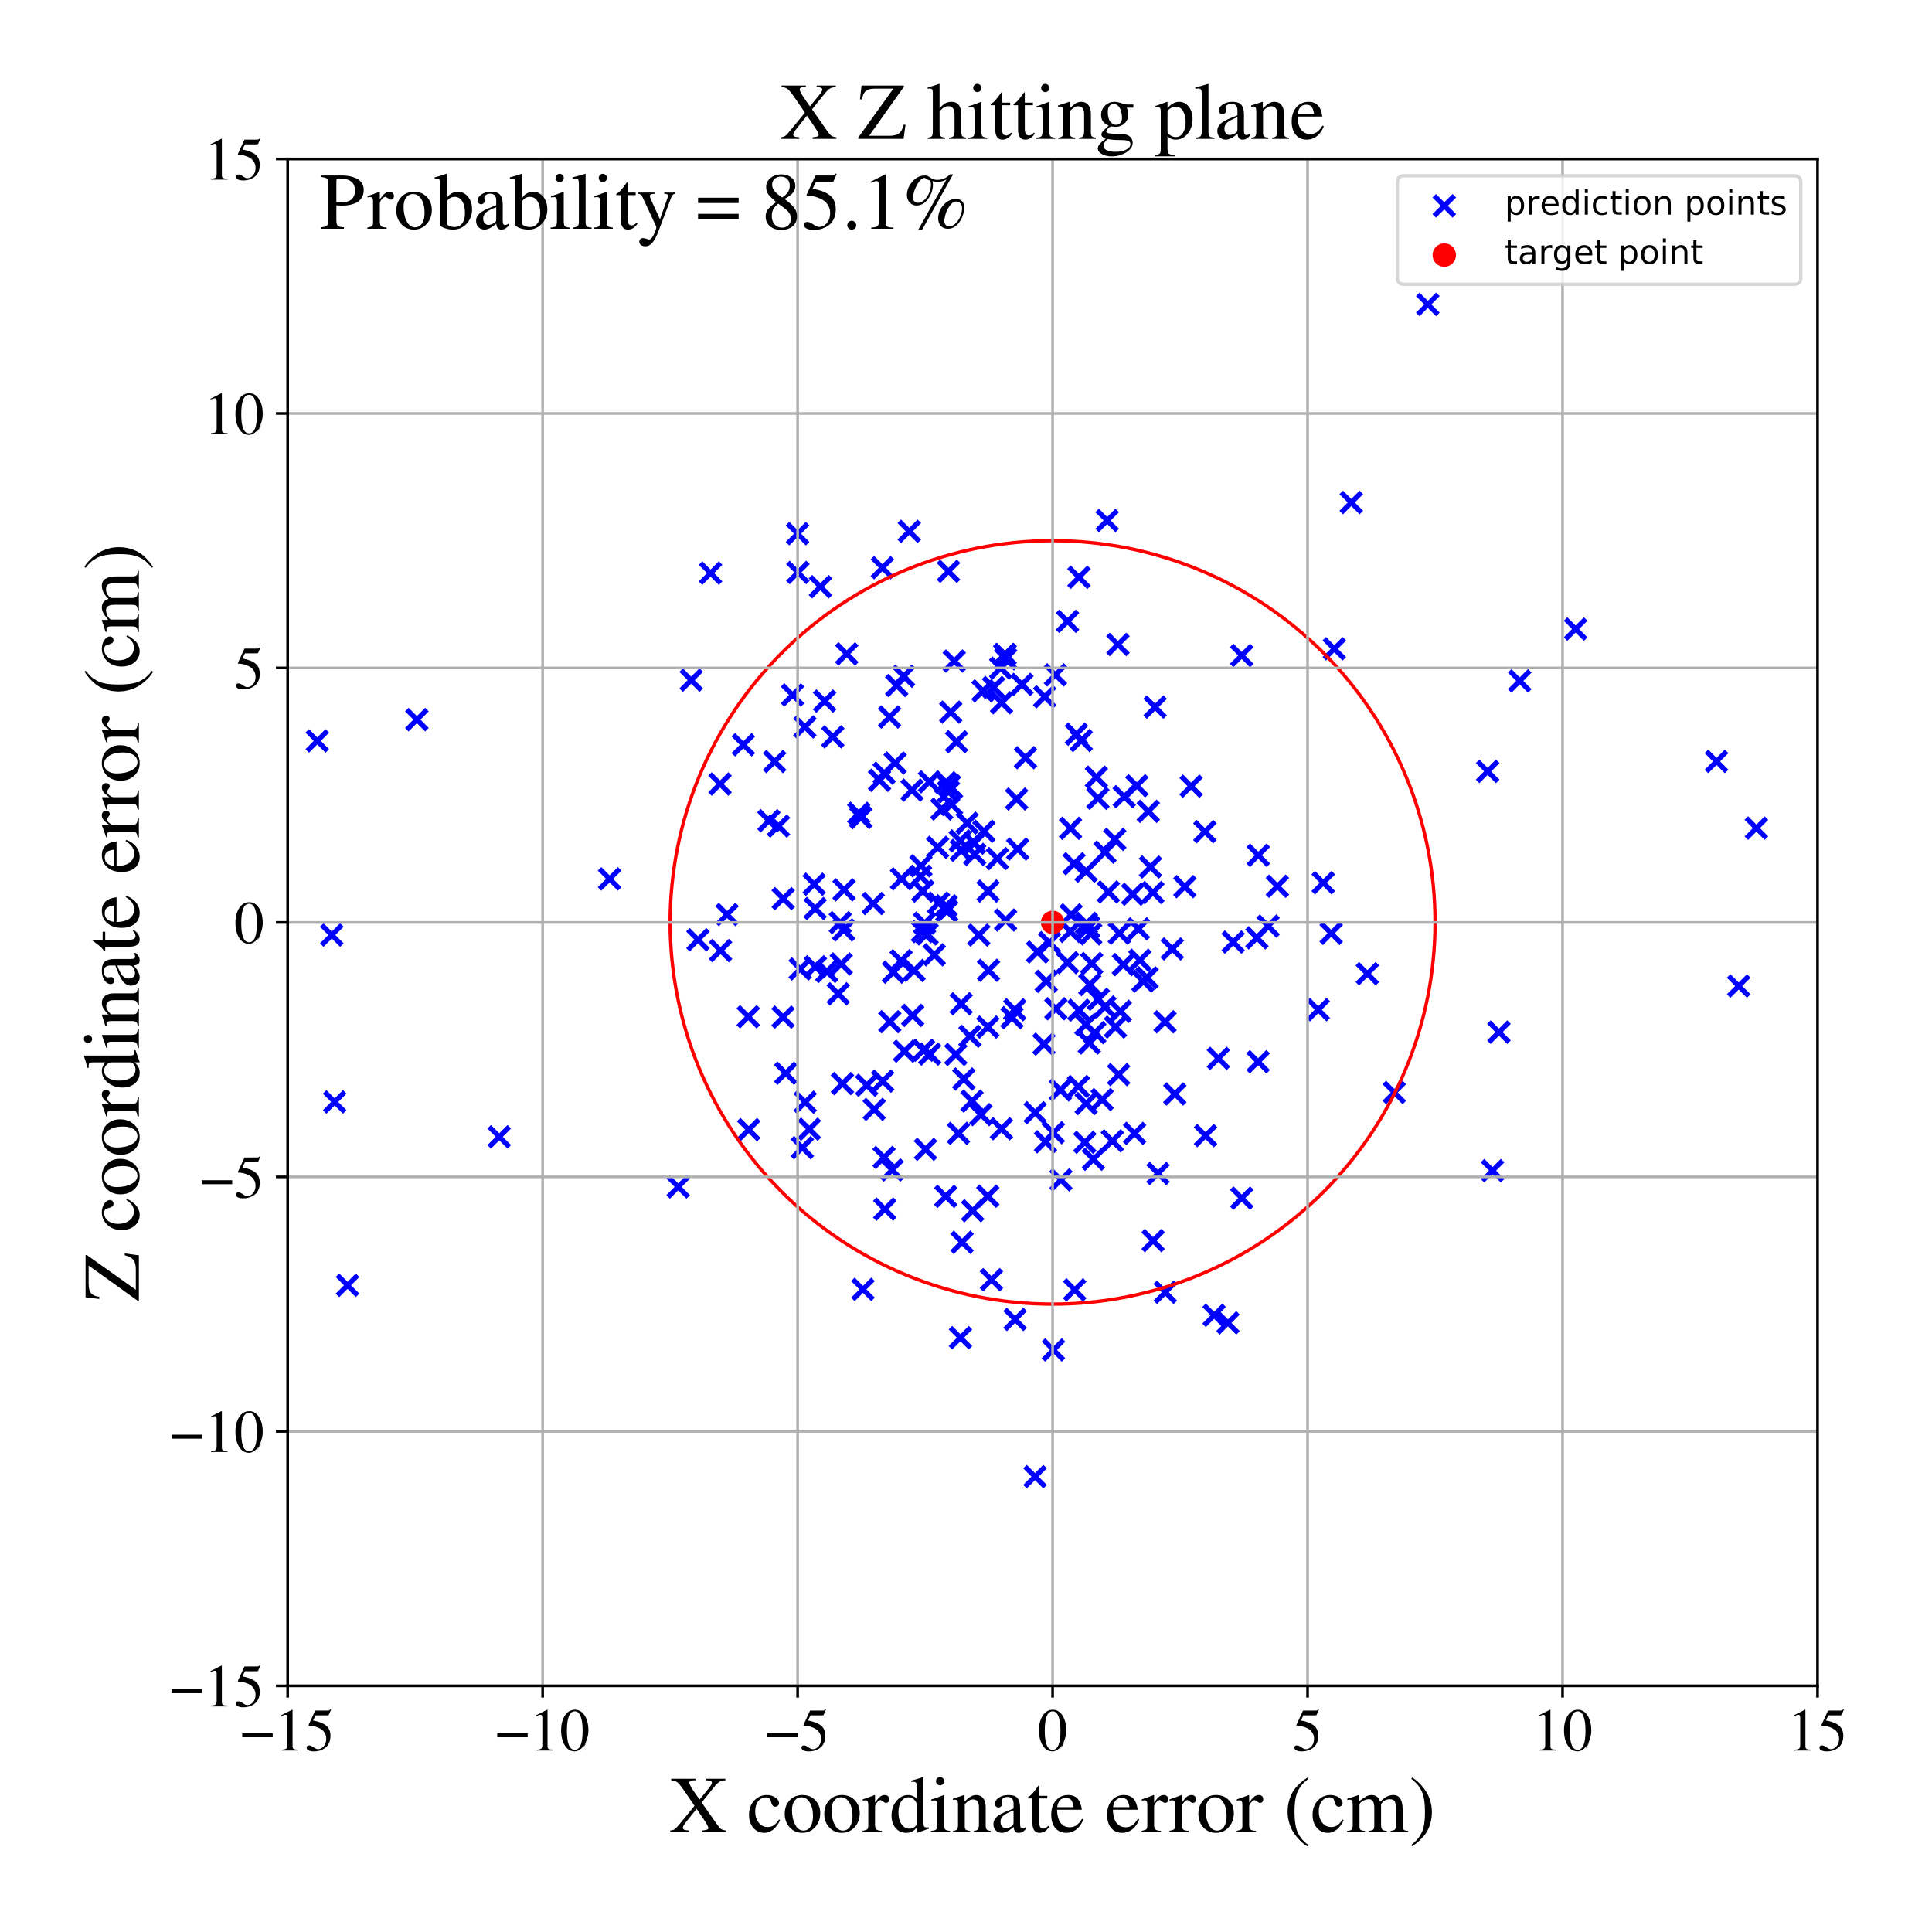 <?xml version="1.0" encoding="utf-8" standalone="no"?>
<!DOCTYPE svg PUBLIC "-//W3C//DTD SVG 1.1//EN"
  "http://www.w3.org/Graphics/SVG/1.1/DTD/svg11.dtd">
<!-- Created with matplotlib (https://matplotlib.org/) -->
<svg height="576pt" version="1.1" viewBox="0 0 576 576" width="576pt" xmlns="http://www.w3.org/2000/svg" xmlns:xlink="http://www.w3.org/1999/xlink">
 <defs>
  <style type="text/css">
*{stroke-linecap:butt;stroke-linejoin:round;}
  </style>
 </defs>
 <g id="figure_1">
  <g id="patch_1">
   <path d="M 0 576 
L 576 576 
L 576 0 
L 0 0 
z
" style="fill:#ffffff;"/>
  </g>
  <g id="axes_1">
   <g id="patch_2">
    <path d="M 85.766 502.609 
L 541.875 502.609 
L 541.875 47.391 
L 85.766 47.391 
z
" style="fill:#ffffff;"/>
   </g>
   <g id="PathCollection_1">
    <defs>
     <path d="M -3 3 
L 3 -3 
M -3 -3 
L 3 3 
" id="ma60c2573eb" style="stroke:#0000ff;stroke-width:1.5;"/>
    </defs>
    <g clip-path="url(#pb2e2b01f10)">
     <use style="fill:#0000ff;stroke:#0000ff;stroke-width:1.5;" x="402.868" xlink:href="#ma60c2573eb" y="149.81"/>
     <use style="fill:#0000ff;stroke:#0000ff;stroke-width:1.5;" x="99.779" xlink:href="#ma60c2573eb" y="328.522"/>
     <use style="fill:#0000ff;stroke:#0000ff;stroke-width:1.5;" x="266.365" xlink:href="#ma60c2573eb" y="289.827"/>
     <use style="fill:#0000ff;stroke:#0000ff;stroke-width:1.5;" x="290.466" xlink:href="#ma60c2573eb" y="251.377"/>
     <use style="fill:#0000ff;stroke:#0000ff;stroke-width:1.5;" x="249.904" xlink:href="#ma60c2573eb" y="296.282"/>
     <use style="fill:#0000ff;stroke:#0000ff;stroke-width:1.5;" x="380.831" xlink:href="#ma60c2573eb" y="264.226"/>
     <use style="fill:#0000ff;stroke:#0000ff;stroke-width:1.5;" x="275.126" xlink:href="#ma60c2573eb" y="265.674"/>
     <use style="fill:#0000ff;stroke:#0000ff;stroke-width:1.5;" x="250.805" xlink:href="#ma60c2573eb" y="287.393"/>
     <use style="fill:#0000ff;stroke:#0000ff;stroke-width:1.5;" x="311.458" xlink:href="#ma60c2573eb" y="207.739"/>
     <use style="fill:#0000ff;stroke:#0000ff;stroke-width:1.5;" x="330.446" xlink:href="#ma60c2573eb" y="265.92"/>
     <use style="fill:#0000ff;stroke:#0000ff;stroke-width:1.5;" x="240.077" xlink:href="#ma60c2573eb" y="328.592"/>
     <use style="fill:#0000ff;stroke:#0000ff;stroke-width:1.5;" x="314.794" xlink:href="#ma60c2573eb" y="300.749"/>
     <use style="fill:#0000ff;stroke:#0000ff;stroke-width:1.5;" x="256.661" xlink:href="#ma60c2573eb" y="243.758"/>
     <use style="fill:#0000ff;stroke:#0000ff;stroke-width:1.5;" x="263.793" xlink:href="#ma60c2573eb" y="360.493"/>
     <use style="fill:#0000ff;stroke:#0000ff;stroke-width:1.5;" x="282.276" xlink:href="#ma60c2573eb" y="271.634"/>
     <use style="fill:#0000ff;stroke:#0000ff;stroke-width:1.5;" x="272.541" xlink:href="#ma60c2573eb" y="289.321"/>
     <use style="fill:#0000ff;stroke:#0000ff;stroke-width:1.5;" x="323.817" xlink:href="#ma60c2573eb" y="329.009"/>
     <use style="fill:#0000ff;stroke:#0000ff;stroke-width:1.5;" x="325.18" xlink:href="#ma60c2573eb" y="278.437"/>
     <use style="fill:#0000ff;stroke:#0000ff;stroke-width:1.5;" x="301.713" xlink:href="#ma60c2573eb" y="303.393"/>
     <use style="fill:#0000ff;stroke:#0000ff;stroke-width:1.5;" x="230.952" xlink:href="#ma60c2573eb" y="227.051"/>
     <use style="fill:#0000ff;stroke:#0000ff;stroke-width:1.5;" x="523.644" xlink:href="#ma60c2573eb" y="246.899"/>
     <use style="fill:#0000ff;stroke:#0000ff;stroke-width:1.5;" x="343.725" xlink:href="#ma60c2573eb" y="266.087"/>
     <use style="fill:#0000ff;stroke:#0000ff;stroke-width:1.5;" x="295.589" xlink:href="#ma60c2573eb" y="381.532"/>
     <use style="fill:#0000ff;stroke:#0000ff;stroke-width:1.5;" x="245.85" xlink:href="#ma60c2573eb" y="209.014"/>
     <use style="fill:#0000ff;stroke:#0000ff;stroke-width:1.5;" x="375.09" xlink:href="#ma60c2573eb" y="316.538"/>
     <use style="fill:#0000ff;stroke:#0000ff;stroke-width:1.5;" x="268.655" xlink:href="#ma60c2573eb" y="286.422"/>
     <use style="fill:#0000ff;stroke:#0000ff;stroke-width:1.5;" x="308.617" xlink:href="#ma60c2573eb" y="331.738"/>
     <use style="fill:#0000ff;stroke:#0000ff;stroke-width:1.5;" x="378.072" xlink:href="#ma60c2573eb" y="276.109"/>
     <use style="fill:#0000ff;stroke:#0000ff;stroke-width:1.5;" x="444.979" xlink:href="#ma60c2573eb" y="349.023"/>
     <use style="fill:#0000ff;stroke:#0000ff;stroke-width:1.5;" x="286.829" xlink:href="#ma60c2573eb" y="370.357"/>
     <use style="fill:#0000ff;stroke:#0000ff;stroke-width:1.5;" x="242.726" xlink:href="#ma60c2573eb" y="263.623"/>
     <use style="fill:#0000ff;stroke:#0000ff;stroke-width:1.5;" x="271.898" xlink:href="#ma60c2573eb" y="235.547"/>
     <use style="fill:#0000ff;stroke:#0000ff;stroke-width:1.5;" x="323.903" xlink:href="#ma60c2573eb" y="275.299"/>
     <use style="fill:#0000ff;stroke:#0000ff;stroke-width:1.5;" x="272.11" xlink:href="#ma60c2573eb" y="302.717"/>
     <use style="fill:#0000ff;stroke:#0000ff;stroke-width:1.5;" x="286.559" xlink:href="#ma60c2573eb" y="299.249"/>
     <use style="fill:#0000ff;stroke:#0000ff;stroke-width:1.5;" x="367.645" xlink:href="#ma60c2573eb" y="280.863"/>
     <use style="fill:#0000ff;stroke:#0000ff;stroke-width:1.5;" x="297.343" xlink:href="#ma60c2573eb" y="255.972"/>
     <use style="fill:#0000ff;stroke:#0000ff;stroke-width:1.5;" x="340.755" xlink:href="#ma60c2573eb" y="292.493"/>
     <use style="fill:#0000ff;stroke:#0000ff;stroke-width:1.5;" x="237.893" xlink:href="#ma60c2573eb" y="170.667"/>
     <use style="fill:#0000ff;stroke:#0000ff;stroke-width:1.5;" x="366.094" xlink:href="#ma60c2573eb" y="394.393"/>
     <use style="fill:#0000ff;stroke:#0000ff;stroke-width:1.5;" x="269.408" xlink:href="#ma60c2573eb" y="201.604"/>
     <use style="fill:#0000ff;stroke:#0000ff;stroke-width:1.5;" x="236.292" xlink:href="#ma60c2573eb" y="207.193"/>
     <use style="fill:#0000ff;stroke:#0000ff;stroke-width:1.5;" x="239.206" xlink:href="#ma60c2573eb" y="342.164"/>
     <use style="fill:#0000ff;stroke:#0000ff;stroke-width:1.5;" x="329.416" xlink:href="#ma60c2573eb" y="300.2"/>
     <use style="fill:#0000ff;stroke:#0000ff;stroke-width:1.5;" x="321.515" xlink:href="#ma60c2573eb" y="323.918"/>
     <use style="fill:#0000ff;stroke:#0000ff;stroke-width:1.5;" x="320.408" xlink:href="#ma60c2573eb" y="384.567"/>
     <use style="fill:#0000ff;stroke:#0000ff;stroke-width:1.5;" x="311.695" xlink:href="#ma60c2573eb" y="340.412"/>
     <use style="fill:#0000ff;stroke:#0000ff;stroke-width:1.5;" x="251.646" xlink:href="#ma60c2573eb" y="265.3"/>
     <use style="fill:#0000ff;stroke:#0000ff;stroke-width:1.5;" x="202.19" xlink:href="#ma60c2573eb" y="353.846"/>
     <use style="fill:#0000ff;stroke:#0000ff;stroke-width:1.5;" x="324.765" xlink:href="#ma60c2573eb" y="310.964"/>
     <use style="fill:#0000ff;stroke:#0000ff;stroke-width:1.5;" x="265.966" xlink:href="#ma60c2573eb" y="348.812"/>
     <use style="fill:#0000ff;stroke:#0000ff;stroke-width:1.5;" x="318.276" xlink:href="#ma60c2573eb" y="185.236"/>
     <use style="fill:#0000ff;stroke:#0000ff;stroke-width:1.5;" x="304.672" xlink:href="#ma60c2573eb" y="204.029"/>
     <use style="fill:#0000ff;stroke:#0000ff;stroke-width:1.5;" x="256.025" xlink:href="#ma60c2573eb" y="242.478"/>
     <use style="fill:#0000ff;stroke:#0000ff;stroke-width:1.5;" x="314.037" xlink:href="#ma60c2573eb" y="337.7"/>
     <use style="fill:#0000ff;stroke:#0000ff;stroke-width:1.5;" x="233.449" xlink:href="#ma60c2573eb" y="303.242"/>
     <use style="fill:#0000ff;stroke:#0000ff;stroke-width:1.5;" x="234.25" xlink:href="#ma60c2573eb" y="319.967"/>
     <use style="fill:#0000ff;stroke:#0000ff;stroke-width:1.5;" x="214.825" xlink:href="#ma60c2573eb" y="283.409"/>
     <use style="fill:#0000ff;stroke:#0000ff;stroke-width:1.5;" x="331.63" xlink:href="#ma60c2573eb" y="340.133"/>
     <use style="fill:#0000ff;stroke:#0000ff;stroke-width:1.5;" x="321.679" xlink:href="#ma60c2573eb" y="172.108"/>
     <use style="fill:#0000ff;stroke:#0000ff;stroke-width:1.5;" x="298.549" xlink:href="#ma60c2573eb" y="336.525"/>
     <use style="fill:#0000ff;stroke:#0000ff;stroke-width:1.5;" x="243.107" xlink:href="#ma60c2573eb" y="288.232"/>
     <use style="fill:#0000ff;stroke:#0000ff;stroke-width:1.5;" x="103.61" xlink:href="#ma60c2573eb" y="383.198"/>
     <use style="fill:#0000ff;stroke:#0000ff;stroke-width:1.5;" x="350.256" xlink:href="#ma60c2573eb" y="326.147"/>
     <use style="fill:#0000ff;stroke:#0000ff;stroke-width:1.5;" x="263.601" xlink:href="#ma60c2573eb" y="230.509"/>
     <use style="fill:#0000ff;stroke:#0000ff;stroke-width:1.5;" x="286.571" xlink:href="#ma60c2573eb" y="253.536"/>
     <use style="fill:#0000ff;stroke:#0000ff;stroke-width:1.5;" x="293.318" xlink:href="#ma60c2573eb" y="247.833"/>
     <use style="fill:#0000ff;stroke:#0000ff;stroke-width:1.5;" x="425.689" xlink:href="#ma60c2573eb" y="90.75"/>
     <use style="fill:#0000ff;stroke:#0000ff;stroke-width:1.5;" x="214.671" xlink:href="#ma60c2573eb" y="233.747"/>
     <use style="fill:#0000ff;stroke:#0000ff;stroke-width:1.5;" x="334.917" xlink:href="#ma60c2573eb" y="287.583"/>
     <use style="fill:#0000ff;stroke:#0000ff;stroke-width:1.5;" x="279.546" xlink:href="#ma60c2573eb" y="252.619"/>
     <use style="fill:#0000ff;stroke:#0000ff;stroke-width:1.5;" x="319.333" xlink:href="#ma60c2573eb" y="272.744"/>
     <use style="fill:#0000ff;stroke:#0000ff;stroke-width:1.5;" x="73.754" xlink:href="#ma60c2573eb" y="388.944"/>
     <use style="fill:#0000ff;stroke:#0000ff;stroke-width:1.5;" x="328.594" xlink:href="#ma60c2573eb" y="327.823"/>
     <use style="fill:#0000ff;stroke:#0000ff;stroke-width:1.5;" x="293.064" xlink:href="#ma60c2573eb" y="205.97"/>
     <use style="fill:#0000ff;stroke:#0000ff;stroke-width:1.5;" x="359.405" xlink:href="#ma60c2573eb" y="338.568"/>
     <use style="fill:#0000ff;stroke:#0000ff;stroke-width:1.5;" x="223.098" xlink:href="#ma60c2573eb" y="303.126"/>
     <use style="fill:#0000ff;stroke:#0000ff;stroke-width:1.5;" x="290.604" xlink:href="#ma60c2573eb" y="254.734"/>
     <use style="fill:#0000ff;stroke:#0000ff;stroke-width:1.5;" x="334.002" xlink:href="#ma60c2573eb" y="301.501"/>
     <use style="fill:#0000ff;stroke:#0000ff;stroke-width:1.5;" x="232.089" xlink:href="#ma60c2573eb" y="246.293"/>
     <use style="fill:#0000ff;stroke:#0000ff;stroke-width:1.5;" x="326.401" xlink:href="#ma60c2573eb" y="307.868"/>
     <use style="fill:#0000ff;stroke:#0000ff;stroke-width:1.5;" x="327.328" xlink:href="#ma60c2573eb" y="238.006"/>
     <use style="fill:#0000ff;stroke:#0000ff;stroke-width:1.5;" x="241.293" xlink:href="#ma60c2573eb" y="336.643"/>
     <use style="fill:#0000ff;stroke:#0000ff;stroke-width:1.5;" x="279.81" xlink:href="#ma60c2573eb" y="269.246"/>
     <use style="fill:#0000ff;stroke:#0000ff;stroke-width:1.5;" x="329.437" xlink:href="#ma60c2573eb" y="254.075"/>
     <use style="fill:#0000ff;stroke:#0000ff;stroke-width:1.5;" x="446.894" xlink:href="#ma60c2573eb" y="307.713"/>
     <use style="fill:#0000ff;stroke:#0000ff;stroke-width:1.5;" x="98.93" xlink:href="#ma60c2573eb" y="278.769"/>
     <use style="fill:#0000ff;stroke:#0000ff;stroke-width:1.5;" x="341.982" xlink:href="#ma60c2573eb" y="291.514"/>
     <use style="fill:#0000ff;stroke:#0000ff;stroke-width:1.5;" x="332.549" xlink:href="#ma60c2573eb" y="306.203"/>
     <use style="fill:#0000ff;stroke:#0000ff;stroke-width:1.5;" x="289.171" xlink:href="#ma60c2573eb" y="308.949"/>
     <use style="fill:#0000ff;stroke:#0000ff;stroke-width:1.5;" x="289.979" xlink:href="#ma60c2573eb" y="360.964"/>
     <use style="fill:#0000ff;stroke:#0000ff;stroke-width:1.5;" x="258.412" xlink:href="#ma60c2573eb" y="323.547"/>
     <use style="fill:#0000ff;stroke:#0000ff;stroke-width:1.5;" x="281.967" xlink:href="#ma60c2573eb" y="356.675"/>
     <use style="fill:#0000ff;stroke:#0000ff;stroke-width:1.5;" x="469.745" xlink:href="#ma60c2573eb" y="187.54"/>
     <use style="fill:#0000ff;stroke:#0000ff;stroke-width:1.5;" x="335.163" xlink:href="#ma60c2573eb" y="237.518"/>
     <use style="fill:#0000ff;stroke:#0000ff;stroke-width:1.5;" x="370.214" xlink:href="#ma60c2573eb" y="357.205"/>
     <use style="fill:#0000ff;stroke:#0000ff;stroke-width:1.5;" x="393.017" xlink:href="#ma60c2573eb" y="301.016"/>
     <use style="fill:#0000ff;stroke:#0000ff;stroke-width:1.5;" x="267.346" xlink:href="#ma60c2573eb" y="204.382"/>
     <use style="fill:#0000ff;stroke:#0000ff;stroke-width:1.5;" x="262.225" xlink:href="#ma60c2573eb" y="232.637"/>
     <use style="fill:#0000ff;stroke:#0000ff;stroke-width:1.5;" x="287.346" xlink:href="#ma60c2573eb" y="321.692"/>
     <use style="fill:#0000ff;stroke:#0000ff;stroke-width:1.5;" x="299.792" xlink:href="#ma60c2573eb" y="274.294"/>
     <use style="fill:#0000ff;stroke:#0000ff;stroke-width:1.5;" x="250.526" xlink:href="#ma60c2573eb" y="275.066"/>
     <use style="fill:#0000ff;stroke:#0000ff;stroke-width:1.5;" x="248.299" xlink:href="#ma60c2573eb" y="219.689"/>
     <use style="fill:#0000ff;stroke:#0000ff;stroke-width:1.5;" x="518.37" xlink:href="#ma60c2573eb" y="293.961"/>
     <use style="fill:#0000ff;stroke:#0000ff;stroke-width:1.5;" x="211.847" xlink:href="#ma60c2573eb" y="170.862"/>
     <use style="fill:#0000ff;stroke:#0000ff;stroke-width:1.5;" x="375.15" xlink:href="#ma60c2573eb" y="254.985"/>
     <use style="fill:#0000ff;stroke:#0000ff;stroke-width:1.5;" x="271.092" xlink:href="#ma60c2573eb" y="158.403"/>
     <use style="fill:#0000ff;stroke:#0000ff;stroke-width:1.5;" x="370.202" xlink:href="#ma60c2573eb" y="195.426"/>
     <use style="fill:#0000ff;stroke:#0000ff;stroke-width:1.5;" x="333.702" xlink:href="#ma60c2573eb" y="278.233"/>
     <use style="fill:#0000ff;stroke:#0000ff;stroke-width:1.5;" x="318.288" xlink:href="#ma60c2573eb" y="287.01"/>
     <use style="fill:#0000ff;stroke:#0000ff;stroke-width:1.5;" x="260.641" xlink:href="#ma60c2573eb" y="330.75"/>
     <use style="fill:#0000ff;stroke:#0000ff;stroke-width:1.5;" x="361.967" xlink:href="#ma60c2573eb" y="392.137"/>
     <use style="fill:#0000ff;stroke:#0000ff;stroke-width:1.5;" x="320.218" xlink:href="#ma60c2573eb" y="257.517"/>
     <use style="fill:#0000ff;stroke:#0000ff;stroke-width:1.5;" x="277.097" xlink:href="#ma60c2573eb" y="233.087"/>
     <use style="fill:#0000ff;stroke:#0000ff;stroke-width:1.5;" x="343.783" xlink:href="#ma60c2573eb" y="369.887"/>
     <use style="fill:#0000ff;stroke:#0000ff;stroke-width:1.5;" x="216.773" xlink:href="#ma60c2573eb" y="272.65"/>
     <use style="fill:#0000ff;stroke:#0000ff;stroke-width:1.5;" x="12.971" xlink:href="#ma60c2573eb" y="230.752"/>
     <use style="fill:#0000ff;stroke:#0000ff;stroke-width:1.5;" x="610.056" xlink:href="#ma60c2573eb" y="210.603"/>
     <use style="fill:#0000ff;stroke:#0000ff;stroke-width:1.5;" x="359.223" xlink:href="#ma60c2573eb" y="247.957"/>
     <use style="fill:#0000ff;stroke:#0000ff;stroke-width:1.5;" x="292.433" xlink:href="#ma60c2573eb" y="332.303"/>
     <use style="fill:#0000ff;stroke:#0000ff;stroke-width:1.5;" x="338.929" xlink:href="#ma60c2573eb" y="234.254"/>
     <use style="fill:#0000ff;stroke:#0000ff;stroke-width:1.5;" x="319.128" xlink:href="#ma60c2573eb" y="277.7"/>
     <use style="fill:#0000ff;stroke:#0000ff;stroke-width:1.5;" x="221.621" xlink:href="#ma60c2573eb" y="222.045"/>
     <use style="fill:#0000ff;stroke:#0000ff;stroke-width:1.5;" x="263.156" xlink:href="#ma60c2573eb" y="322.321"/>
     <use style="fill:#0000ff;stroke:#0000ff;stroke-width:1.5;" x="316.138" xlink:href="#ma60c2573eb" y="324.943"/>
     <use style="fill:#0000ff;stroke:#0000ff;stroke-width:1.5;" x="342.987" xlink:href="#ma60c2573eb" y="258.476"/>
     <use style="fill:#0000ff;stroke:#0000ff;stroke-width:1.5;" x="347.343" xlink:href="#ma60c2573eb" y="304.632"/>
     <use style="fill:#0000ff;stroke:#0000ff;stroke-width:1.5;" x="263.07" xlink:href="#ma60c2573eb" y="169.253"/>
     <use style="fill:#0000ff;stroke:#0000ff;stroke-width:1.5;" x="124.299" xlink:href="#ma60c2573eb" y="214.551"/>
     <use style="fill:#0000ff;stroke:#0000ff;stroke-width:1.5;" x="282.782" xlink:href="#ma60c2573eb" y="170.323"/>
     <use style="fill:#0000ff;stroke:#0000ff;stroke-width:1.5;" x="323.422" xlink:href="#ma60c2573eb" y="340.568"/>
     <use style="fill:#0000ff;stroke:#0000ff;stroke-width:1.5;" x="263.567" xlink:href="#ma60c2573eb" y="345.077"/>
     <use style="fill:#0000ff;stroke:#0000ff;stroke-width:1.5;" x="233.496" xlink:href="#ma60c2573eb" y="267.92"/>
     <use style="fill:#0000ff;stroke:#0000ff;stroke-width:1.5;" x="282.074" xlink:href="#ma60c2573eb" y="270.054"/>
     <use style="fill:#0000ff;stroke:#0000ff;stroke-width:1.5;" x="394.509" xlink:href="#ma60c2573eb" y="263.176"/>
     <use style="fill:#0000ff;stroke:#0000ff;stroke-width:1.5;" x="302.525" xlink:href="#ma60c2573eb" y="301.042"/>
     <use style="fill:#0000ff;stroke:#0000ff;stroke-width:1.5;" x="323.729" xlink:href="#ma60c2573eb" y="305.46"/>
     <use style="fill:#0000ff;stroke:#0000ff;stroke-width:1.5;" x="324.626" xlink:href="#ma60c2573eb" y="276.465"/>
     <use style="fill:#0000ff;stroke:#0000ff;stroke-width:1.5;" x="257.278" xlink:href="#ma60c2573eb" y="384.405"/>
     <use style="fill:#0000ff;stroke:#0000ff;stroke-width:1.5;" x="319.164" xlink:href="#ma60c2573eb" y="246.956"/>
     <use style="fill:#0000ff;stroke:#0000ff;stroke-width:1.5;" x="238.555" xlink:href="#ma60c2573eb" y="288.885"/>
     <use style="fill:#0000ff;stroke:#0000ff;stroke-width:1.5;" x="324.905" xlink:href="#ma60c2573eb" y="293.544"/>
     <use style="fill:#0000ff;stroke:#0000ff;stroke-width:1.5;" x="339.836" xlink:href="#ma60c2573eb" y="286.273"/>
     <use style="fill:#0000ff;stroke:#0000ff;stroke-width:1.5;" x="237.785" xlink:href="#ma60c2573eb" y="159.1"/>
     <use style="fill:#0000ff;stroke:#0000ff;stroke-width:1.5;" x="330.087" xlink:href="#ma60c2573eb" y="155.169"/>
     <use style="fill:#0000ff;stroke:#0000ff;stroke-width:1.5;" x="148.845" xlink:href="#ma60c2573eb" y="338.924"/>
     <use style="fill:#0000ff;stroke:#0000ff;stroke-width:1.5;" x="286.255" xlink:href="#ma60c2573eb" y="250.702"/>
     <use style="fill:#0000ff;stroke:#0000ff;stroke-width:1.5;" x="274.57" xlink:href="#ma60c2573eb" y="258.139"/>
     <use style="fill:#0000ff;stroke:#0000ff;stroke-width:1.5;" x="275.644" xlink:href="#ma60c2573eb" y="275.214"/>
     <use style="fill:#0000ff;stroke:#0000ff;stroke-width:1.5;" x="296.221" xlink:href="#ma60c2573eb" y="204.959"/>
     <use style="fill:#0000ff;stroke:#0000ff;stroke-width:1.5;" x="316.289" xlink:href="#ma60c2573eb" y="351.769"/>
     <use style="fill:#0000ff;stroke:#0000ff;stroke-width:1.5;" x="288.321" xlink:href="#ma60c2573eb" y="245.403"/>
     <use style="fill:#0000ff;stroke:#0000ff;stroke-width:1.5;" x="302.632" xlink:href="#ma60c2573eb" y="393.369"/>
     <use style="fill:#0000ff;stroke:#0000ff;stroke-width:1.5;" x="291.832" xlink:href="#ma60c2573eb" y="278.775"/>
     <use style="fill:#0000ff;stroke:#0000ff;stroke-width:1.5;" x="276.423" xlink:href="#ma60c2573eb" y="278.437"/>
     <use style="fill:#0000ff;stroke:#0000ff;stroke-width:1.5;" x="511.767" xlink:href="#ma60c2573eb" y="227.003"/>
     <use style="fill:#0000ff;stroke:#0000ff;stroke-width:1.5;" x="260.34" xlink:href="#ma60c2573eb" y="269.374"/>
     <use style="fill:#0000ff;stroke:#0000ff;stroke-width:1.5;" x="374.744" xlink:href="#ma60c2573eb" y="279.605"/>
     <use style="fill:#0000ff;stroke:#0000ff;stroke-width:1.5;" x="294.721" xlink:href="#ma60c2573eb" y="289.272"/>
     <use style="fill:#0000ff;stroke:#0000ff;stroke-width:1.5;" x="289.788" xlink:href="#ma60c2573eb" y="328.277"/>
     <use style="fill:#0000ff;stroke:#0000ff;stroke-width:1.5;" x="345.243" xlink:href="#ma60c2573eb" y="349.859"/>
     <use style="fill:#0000ff;stroke:#0000ff;stroke-width:1.5;" x="251.529" xlink:href="#ma60c2573eb" y="277.263"/>
     <use style="fill:#0000ff;stroke:#0000ff;stroke-width:1.5;" x="285.179" xlink:href="#ma60c2573eb" y="221.129"/>
     <use style="fill:#0000ff;stroke:#0000ff;stroke-width:1.5;" x="363.241" xlink:href="#ma60c2573eb" y="315.533"/>
     <use style="fill:#0000ff;stroke:#0000ff;stroke-width:1.5;" x="252.451" xlink:href="#ma60c2573eb" y="194.946"/>
     <use style="fill:#0000ff;stroke:#0000ff;stroke-width:1.5;" x="311.24" xlink:href="#ma60c2573eb" y="311.295"/>
     <use style="fill:#0000ff;stroke:#0000ff;stroke-width:1.5;" x="564.03" xlink:href="#ma60c2573eb" y="271.197"/>
     <use style="fill:#0000ff;stroke:#0000ff;stroke-width:1.5;" x="332.363" xlink:href="#ma60c2573eb" y="250.249"/>
     <use style="fill:#0000ff;stroke:#0000ff;stroke-width:1.5;" x="244.606" xlink:href="#ma60c2573eb" y="174.919"/>
     <use style="fill:#0000ff;stroke:#0000ff;stroke-width:1.5;" x="286.346" xlink:href="#ma60c2573eb" y="398.826"/>
     <use style="fill:#0000ff;stroke:#0000ff;stroke-width:1.5;" x="353.241" xlink:href="#ma60c2573eb" y="264.348"/>
     <use style="fill:#0000ff;stroke:#0000ff;stroke-width:1.5;" x="339.398" xlink:href="#ma60c2573eb" y="276.925"/>
     <use style="fill:#0000ff;stroke:#0000ff;stroke-width:1.5;" x="320.915" xlink:href="#ma60c2573eb" y="218.894"/>
     <use style="fill:#0000ff;stroke:#0000ff;stroke-width:1.5;" x="407.662" xlink:href="#ma60c2573eb" y="290.292"/>
     <use style="fill:#0000ff;stroke:#0000ff;stroke-width:1.5;" x="284.49" xlink:href="#ma60c2573eb" y="197.089"/>
     <use style="fill:#0000ff;stroke:#0000ff;stroke-width:1.5;" x="284.963" xlink:href="#ma60c2573eb" y="314.374"/>
     <use style="fill:#0000ff;stroke:#0000ff;stroke-width:1.5;" x="283.452" xlink:href="#ma60c2573eb" y="212.321"/>
     <use style="fill:#0000ff;stroke:#0000ff;stroke-width:1.5;" x="314.669" xlink:href="#ma60c2573eb" y="201.205"/>
     <use style="fill:#0000ff;stroke:#0000ff;stroke-width:1.5;" x="342.349" xlink:href="#ma60c2573eb" y="241.888"/>
     <use style="fill:#0000ff;stroke:#0000ff;stroke-width:1.5;" x="239.977" xlink:href="#ma60c2573eb" y="216.73"/>
     <use style="fill:#0000ff;stroke:#0000ff;stroke-width:1.5;" x="349.499" xlink:href="#ma60c2573eb" y="282.913"/>
     <use style="fill:#0000ff;stroke:#0000ff;stroke-width:1.5;" x="325.472" xlink:href="#ma60c2573eb" y="287.232"/>
     <use style="fill:#0000ff;stroke:#0000ff;stroke-width:1.5;" x="265.289" xlink:href="#ma60c2573eb" y="304.606"/>
     <use style="fill:#0000ff;stroke:#0000ff;stroke-width:1.5;" x="246.491" xlink:href="#ma60c2573eb" y="289.623"/>
     <use style="fill:#0000ff;stroke:#0000ff;stroke-width:1.5;" x="337.68" xlink:href="#ma60c2573eb" y="266.624"/>
     <use style="fill:#0000ff;stroke:#0000ff;stroke-width:1.5;" x="283.076" xlink:href="#ma60c2573eb" y="234.233"/>
     <use style="fill:#0000ff;stroke:#0000ff;stroke-width:1.5;" x="94.589" xlink:href="#ma60c2573eb" y="220.893"/>
     <use style="fill:#0000ff;stroke:#0000ff;stroke-width:1.5;" x="251.164" xlink:href="#ma60c2573eb" y="323.05"/>
     <use style="fill:#0000ff;stroke:#0000ff;stroke-width:1.5;" x="36.451" xlink:href="#ma60c2573eb" y="267.726"/>
     <use style="fill:#0000ff;stroke:#0000ff;stroke-width:1.5;" x="338.259" xlink:href="#ma60c2573eb" y="337.902"/>
     <use style="fill:#0000ff;stroke:#0000ff;stroke-width:1.5;" x="265.221" xlink:href="#ma60c2573eb" y="213.771"/>
     <use style="fill:#0000ff;stroke:#0000ff;stroke-width:1.5;" x="305.73" xlink:href="#ma60c2573eb" y="225.909"/>
     <use style="fill:#0000ff;stroke:#0000ff;stroke-width:1.5;" x="229.249" xlink:href="#ma60c2573eb" y="244.691"/>
     <use style="fill:#0000ff;stroke:#0000ff;stroke-width:1.5;" x="397.801" xlink:href="#ma60c2573eb" y="193.428"/>
     <use style="fill:#0000ff;stroke:#0000ff;stroke-width:1.5;" x="688.933" xlink:href="#ma60c2573eb" y="214.748"/>
     <use style="fill:#0000ff;stroke:#0000ff;stroke-width:1.5;" x="344.381" xlink:href="#ma60c2573eb" y="210.802"/>
     <use style="fill:#0000ff;stroke:#0000ff;stroke-width:1.5;" x="347.421" xlink:href="#ma60c2573eb" y="385.277"/>
     <use style="fill:#0000ff;stroke:#0000ff;stroke-width:1.5;" x="275.335" xlink:href="#ma60c2573eb" y="313.12"/>
     <use style="fill:#0000ff;stroke:#0000ff;stroke-width:1.5;" x="285.765" xlink:href="#ma60c2573eb" y="337.89"/>
     <use style="fill:#0000ff;stroke:#0000ff;stroke-width:1.5;" x="294.517" xlink:href="#ma60c2573eb" y="306.198"/>
     <use style="fill:#0000ff;stroke:#0000ff;stroke-width:1.5;" x="333.506" xlink:href="#ma60c2573eb" y="320.381"/>
     <use style="fill:#0000ff;stroke:#0000ff;stroke-width:1.5;" x="277.183" xlink:href="#ma60c2573eb" y="314.263"/>
     <use style="fill:#0000ff;stroke:#0000ff;stroke-width:1.5;" x="453.095" xlink:href="#ma60c2573eb" y="202.993"/>
     <use style="fill:#0000ff;stroke:#0000ff;stroke-width:1.5;" x="443.523" xlink:href="#ma60c2573eb" y="229.975"/>
     <use style="fill:#0000ff;stroke:#0000ff;stroke-width:1.5;" x="325.963" xlink:href="#ma60c2573eb" y="345.613"/>
     <use style="fill:#0000ff;stroke:#0000ff;stroke-width:1.5;" x="280.785" xlink:href="#ma60c2573eb" y="241.222"/>
     <use style="fill:#0000ff;stroke:#0000ff;stroke-width:1.5;" x="269.661" xlink:href="#ma60c2573eb" y="313.397"/>
     <use style="fill:#0000ff;stroke:#0000ff;stroke-width:1.5;" x="327.46" xlink:href="#ma60c2573eb" y="297.901"/>
     <use style="fill:#0000ff;stroke:#0000ff;stroke-width:1.5;" x="283.685" xlink:href="#ma60c2573eb" y="239.83"/>
     <use style="fill:#0000ff;stroke:#0000ff;stroke-width:1.5;" x="415.697" xlink:href="#ma60c2573eb" y="325.703"/>
     <use style="fill:#0000ff;stroke:#0000ff;stroke-width:1.5;" x="208.093" xlink:href="#ma60c2573eb" y="280.18"/>
     <use style="fill:#0000ff;stroke:#0000ff;stroke-width:1.5;" x="294.493" xlink:href="#ma60c2573eb" y="356.62"/>
     <use style="fill:#0000ff;stroke:#0000ff;stroke-width:1.5;" x="223.224" xlink:href="#ma60c2573eb" y="336.785"/>
     <use style="fill:#0000ff;stroke:#0000ff;stroke-width:1.5;" x="596.934" xlink:href="#ma60c2573eb" y="305.708"/>
     <use style="fill:#0000ff;stroke:#0000ff;stroke-width:1.5;" x="303.4" xlink:href="#ma60c2573eb" y="253.142"/>
     <use style="fill:#0000ff;stroke:#0000ff;stroke-width:1.5;" x="206.075" xlink:href="#ma60c2573eb" y="202.775"/>
     <use style="fill:#0000ff;stroke:#0000ff;stroke-width:1.5;" x="312.898" xlink:href="#ma60c2573eb" y="281.03"/>
     <use style="fill:#0000ff;stroke:#0000ff;stroke-width:1.5;" x="308.583" xlink:href="#ma60c2573eb" y="440.239"/>
     <use style="fill:#0000ff;stroke:#0000ff;stroke-width:1.5;" x="396.873" xlink:href="#ma60c2573eb" y="278.253"/>
     <use style="fill:#0000ff;stroke:#0000ff;stroke-width:1.5;" x="243.032" xlink:href="#ma60c2573eb" y="270.854"/>
     <use style="fill:#0000ff;stroke:#0000ff;stroke-width:1.5;" x="282.789" xlink:href="#ma60c2573eb" y="236.068"/>
     <use style="fill:#0000ff;stroke:#0000ff;stroke-width:1.5;" x="314.075" xlink:href="#ma60c2573eb" y="402.469"/>
     <use style="fill:#0000ff;stroke:#0000ff;stroke-width:1.5;" x="275.917" xlink:href="#ma60c2573eb" y="342.662"/>
     <use style="fill:#0000ff;stroke:#0000ff;stroke-width:1.5;" x="299.543" xlink:href="#ma60c2573eb" y="195.125"/>
     <use style="fill:#0000ff;stroke:#0000ff;stroke-width:1.5;" x="322.362" xlink:href="#ma60c2573eb" y="220.778"/>
     <use style="fill:#0000ff;stroke:#0000ff;stroke-width:1.5;" x="355.11" xlink:href="#ma60c2573eb" y="234.388"/>
     <use style="fill:#0000ff;stroke:#0000ff;stroke-width:1.5;" x="181.744" xlink:href="#ma60c2573eb" y="262.033"/>
     <use style="fill:#0000ff;stroke:#0000ff;stroke-width:1.5;" x="298.343" xlink:href="#ma60c2573eb" y="199.183"/>
     <use style="fill:#0000ff;stroke:#0000ff;stroke-width:1.5;" x="275.007" xlink:href="#ma60c2573eb" y="277.763"/>
     <use style="fill:#0000ff;stroke:#0000ff;stroke-width:1.5;" x="281.907" xlink:href="#ma60c2573eb" y="233.369"/>
     <use style="fill:#0000ff;stroke:#0000ff;stroke-width:1.5;" x="299.833" xlink:href="#ma60c2573eb" y="196.43"/>
     <use style="fill:#0000ff;stroke:#0000ff;stroke-width:1.5;" x="298.608" xlink:href="#ma60c2573eb" y="209.511"/>
     <use style="fill:#0000ff;stroke:#0000ff;stroke-width:1.5;" x="553.856" xlink:href="#ma60c2573eb" y="322.099"/>
     <use style="fill:#0000ff;stroke:#0000ff;stroke-width:1.5;" x="266.868" xlink:href="#ma60c2573eb" y="227.483"/>
     <use style="fill:#0000ff;stroke:#0000ff;stroke-width:1.5;" x="309.316" xlink:href="#ma60c2573eb" y="283.82"/>
     <use style="fill:#0000ff;stroke:#0000ff;stroke-width:1.5;" x="294.574" xlink:href="#ma60c2573eb" y="265.659"/>
     <use style="fill:#0000ff;stroke:#0000ff;stroke-width:1.5;" x="274.458" xlink:href="#ma60c2573eb" y="261.26"/>
     <use style="fill:#0000ff;stroke:#0000ff;stroke-width:1.5;" x="333.3" xlink:href="#ma60c2573eb" y="192.134"/>
     <use style="fill:#0000ff;stroke:#0000ff;stroke-width:1.5;" x="311.92" xlink:href="#ma60c2573eb" y="292.567"/>
     <use style="fill:#0000ff;stroke:#0000ff;stroke-width:1.5;" x="299.684" xlink:href="#ma60c2573eb" y="195.139"/>
     <use style="fill:#0000ff;stroke:#0000ff;stroke-width:1.5;" x="58.494" xlink:href="#ma60c2573eb" y="287.339"/>
     <use style="fill:#0000ff;stroke:#0000ff;stroke-width:1.5;" x="303.098" xlink:href="#ma60c2573eb" y="238.215"/>
     <use style="fill:#0000ff;stroke:#0000ff;stroke-width:1.5;" x="1026.052" xlink:href="#ma60c2573eb" y="309.935"/>
     <use style="fill:#0000ff;stroke:#0000ff;stroke-width:1.5;" x="323.79" xlink:href="#ma60c2573eb" y="259.749"/>
     <use style="fill:#0000ff;stroke:#0000ff;stroke-width:1.5;" x="326.866" xlink:href="#ma60c2573eb" y="231.708"/>
     <use style="fill:#0000ff;stroke:#0000ff;stroke-width:1.5;" x="278.539" xlink:href="#ma60c2573eb" y="284.66"/>
     <use style="fill:#0000ff;stroke:#0000ff;stroke-width:1.5;" x="321.649" xlink:href="#ma60c2573eb" y="301.17"/>
     <use style="fill:#0000ff;stroke:#0000ff;stroke-width:1.5;" x="778.537" xlink:href="#ma60c2573eb" y="231.387"/>
     <use style="fill:#0000ff;stroke:#0000ff;stroke-width:1.5;" x="268.761" xlink:href="#ma60c2573eb" y="262.031"/>
    </g>
   </g>
   <g id="PathCollection_2">
    <defs>
     <path d="M 0 3 
C 0.796 3 1.559 2.684 2.121 2.121 
C 2.684 1.559 3 0.796 3 0 
C 3 -0.796 2.684 -1.559 2.121 -2.121 
C 1.559 -2.684 0.796 -3 0 -3 
C -0.796 -3 -1.559 -2.684 -2.121 -2.121 
C -2.684 -1.559 -3 -0.796 -3 0 
C -3 0.796 -2.684 1.559 -2.121 2.121 
C -1.559 2.684 -0.796 3 0 3 
z
" id="mfb2cd99d97" style="stroke:#ff0000;"/>
    </defs>
    <g clip-path="url(#pb2e2b01f10)">
     <use style="fill:#ff0000;stroke:#ff0000;" x="313.82" xlink:href="#mfb2cd99d97" y="275"/>
    </g>
   </g>
   <g id="patch_3">
    <path clip-path="url(#pb2e2b01f10)" d="M 313.82 388.805 
C 344.061 388.805 373.067 376.814 394.45 355.472 
C 415.833 334.131 427.848 305.181 427.848 275 
C 427.848 244.819 415.833 215.869 394.45 194.528 
C 373.067 173.186 344.061 161.195 313.82 161.195 
C 283.58 161.195 254.574 173.186 233.191 194.528 
C 211.808 215.869 199.793 244.819 199.793 275 
C 199.793 305.181 211.808 334.131 233.191 355.472 
C 254.574 376.814 283.58 388.805 313.82 388.805 
z
" style="fill:none;stroke:#ff0000;stroke-linejoin:miter;"/>
   </g>
   <g id="matplotlib.axis_1">
    <g id="xtick_1">
     <g id="line2d_1">
      <path clip-path="url(#pb2e2b01f10)" d="M 85.766 502.609 
L 85.766 47.391 
" style="fill:none;stroke:#b0b0b0;stroke-linecap:square;stroke-width:0.8;"/>
     </g>
     <g id="line2d_2">
      <defs>
       <path d="M 0 0 
L 0 3.5 
" id="mb3db15011b" style="stroke:#000000;stroke-width:0.8;"/>
      </defs>
      <g>
       <use style="stroke:#000000;stroke-width:0.8;" x="85.766" xlink:href="#mb3db15011b" y="502.609"/>
      </g>
     </g>
     <g id="text_1">
      <!-- −15 -->
      <defs>
       <path d="M 3 22 
L 3 28.594 
L 53.406 28.594 
L 53.406 22 
z
" id="FreeSerif-8722"/>
       <path d="M 18.297 59.297 
Q 16.5 59.297 11.094 57.094 
L 11.094 58.5 
L 29.094 67.594 
L 29.906 67.406 
L 29.906 7.406 
Q 29.906 3.797 31.703 2.688 
Q 33.5 1.594 39.406 1.5 
L 39.406 0 
L 11.797 0 
L 11.797 1.5 
Q 17.406 1.703 19.344 3.141 
Q 21.297 4.594 21.297 9.297 
L 21.297 54.594 
Q 21.297 59.297 18.297 59.297 
z
" id="FreeSerif-49"/>
       <path d="M 35.703 19.406 
Q 35.703 24.703 33.344 28.797 
Q 31 32.906 27.641 35.156 
Q 24.297 37.406 20.141 38.844 
Q 16 40.297 12.953 40.75 
Q 9.906 41.203 7.594 41.203 
Q 6.406 41.203 6.406 42 
Q 6.406 42.297 6.5 42.5 
L 17.406 66.203 
L 38.297 66.203 
Q 39.906 66.203 40.844 66.703 
Q 41.797 67.203 42.906 68.797 
L 43.797 68.094 
L 40 59.203 
Q 39.594 58.297 37.703 58.297 
L 18.094 58.297 
L 13.906 49.797 
Q 28.5 47.203 35.594 41.344 
Q 42.703 35.5 42.703 24.203 
Q 42.703 18.297 40.844 13.688 
Q 39 9.094 36.141 6.297 
Q 33.297 3.5 29.547 1.703 
Q 25.797 -0.094 22.344 -0.75 
Q 18.906 -1.406 15.406 -1.406 
Q 9.797 -1.406 6.5 0.25 
Q 3.203 1.906 3.203 4.797 
Q 3.203 8.5 7.5 8.5 
Q 10.297 8.5 14.75 5.391 
Q 19.203 2.297 21.797 2.297 
Q 27.703 2.297 31.703 7.25 
Q 35.703 12.203 35.703 19.406 
z
" id="FreeSerif-53"/>
      </defs>
      <g transform="translate(71.689 521.903)scale(0.18 -0.18)">
       <use xlink:href="#FreeSerif-8722"/>
       <use x="56.4" xlink:href="#FreeSerif-49"/>
       <use x="106.4" xlink:href="#FreeSerif-53"/>
      </g>
     </g>
    </g>
    <g id="xtick_2">
     <g id="line2d_3">
      <path clip-path="url(#pb2e2b01f10)" d="M 161.784 502.609 
L 161.784 47.391 
" style="fill:none;stroke:#b0b0b0;stroke-linecap:square;stroke-width:0.8;"/>
     </g>
     <g id="line2d_4">
      <g>
       <use style="stroke:#000000;stroke-width:0.8;" x="161.784" xlink:href="#mb3db15011b" y="502.609"/>
      </g>
     </g>
     <g id="text_2">
      <!-- −10 -->
      <defs>
       <path d="M 47.594 17.797 
Q 35.203 -1.406 25 -1.406 
Q 14.797 -1.406 8.594 8.391 
Q 2.406 18.203 2.406 33.594 
Q 2.406 48.094 8.594 57.844 
Q 14.797 67.594 25.406 67.594 
Q 35.203 67.594 41.391 58 
Q 47.594 48.406 47.594 33 
Q 47.594 17.797 35.203 -1.406 
z
M 25.094 65 
Q 12 65 12 32.703 
Q 12 1.203 25 1.203 
Q 38 1.203 38 32.797 
Q 38 48.5 34.703 56.75 
Q 31.406 65 25.094 65 
z
" id="FreeSerif-48"/>
      </defs>
      <g transform="translate(147.707 521.903)scale(0.18 -0.18)">
       <use xlink:href="#FreeSerif-8722"/>
       <use x="56.4" xlink:href="#FreeSerif-49"/>
       <use x="106.4" xlink:href="#FreeSerif-48"/>
      </g>
     </g>
    </g>
    <g id="xtick_3">
     <g id="line2d_5">
      <path clip-path="url(#pb2e2b01f10)" d="M 237.802 502.609 
L 237.802 47.391 
" style="fill:none;stroke:#b0b0b0;stroke-linecap:square;stroke-width:0.8;"/>
     </g>
     <g id="line2d_6">
      <g>
       <use style="stroke:#000000;stroke-width:0.8;" x="237.802" xlink:href="#mb3db15011b" y="502.609"/>
      </g>
     </g>
     <g id="text_3">
      <!-- −5 -->
      <g transform="translate(228.226 521.903)scale(0.18 -0.18)">
       <use xlink:href="#FreeSerif-8722"/>
       <use x="56.4" xlink:href="#FreeSerif-53"/>
      </g>
     </g>
    </g>
    <g id="xtick_4">
     <g id="line2d_7">
      <path clip-path="url(#pb2e2b01f10)" d="M 313.82 502.609 
L 313.82 47.391 
" style="fill:none;stroke:#b0b0b0;stroke-linecap:square;stroke-width:0.8;"/>
     </g>
     <g id="line2d_8">
      <g>
       <use style="stroke:#000000;stroke-width:0.8;" x="313.82" xlink:href="#mb3db15011b" y="502.609"/>
      </g>
     </g>
     <g id="text_4">
      <!-- 0 -->
      <g transform="translate(309.32 521.903)scale(0.18 -0.18)">
       <use xlink:href="#FreeSerif-48"/>
      </g>
     </g>
    </g>
    <g id="xtick_5">
     <g id="line2d_9">
      <path clip-path="url(#pb2e2b01f10)" d="M 389.839 502.609 
L 389.839 47.391 
" style="fill:none;stroke:#b0b0b0;stroke-linecap:square;stroke-width:0.8;"/>
     </g>
     <g id="line2d_10">
      <g>
       <use style="stroke:#000000;stroke-width:0.8;" x="389.839" xlink:href="#mb3db15011b" y="502.609"/>
      </g>
     </g>
     <g id="text_5">
      <!-- 5 -->
      <g transform="translate(385.339 521.903)scale(0.18 -0.18)">
       <use xlink:href="#FreeSerif-53"/>
      </g>
     </g>
    </g>
    <g id="xtick_6">
     <g id="line2d_11">
      <path clip-path="url(#pb2e2b01f10)" d="M 465.857 502.609 
L 465.857 47.391 
" style="fill:none;stroke:#b0b0b0;stroke-linecap:square;stroke-width:0.8;"/>
     </g>
     <g id="line2d_12">
      <g>
       <use style="stroke:#000000;stroke-width:0.8;" x="465.857" xlink:href="#mb3db15011b" y="502.609"/>
      </g>
     </g>
     <g id="text_6">
      <!-- 10 -->
      <g transform="translate(456.857 521.903)scale(0.18 -0.18)">
       <use xlink:href="#FreeSerif-49"/>
       <use x="50" xlink:href="#FreeSerif-48"/>
      </g>
     </g>
    </g>
    <g id="xtick_7">
     <g id="line2d_13">
      <path clip-path="url(#pb2e2b01f10)" d="M 541.875 502.609 
L 541.875 47.391 
" style="fill:none;stroke:#b0b0b0;stroke-linecap:square;stroke-width:0.8;"/>
     </g>
     <g id="line2d_14">
      <g>
       <use style="stroke:#000000;stroke-width:0.8;" x="541.875" xlink:href="#mb3db15011b" y="502.609"/>
      </g>
     </g>
     <g id="text_7">
      <!-- 15 -->
      <g transform="translate(532.875 521.903)scale(0.18 -0.18)">
       <use xlink:href="#FreeSerif-49"/>
       <use x="50" xlink:href="#FreeSerif-53"/>
      </g>
     </g>
    </g>
    <g id="text_8">
     <!-- X coordinate error (cm) -->
     <defs>
      <path d="M 69.594 66.203 
L 69.594 64.297 
Q 64.703 64 62.047 62.344 
Q 59.406 60.703 54.703 54.906 
L 40.094 36.703 
L 59.297 9.297 
Q 62.297 5 64.297 3.703 
Q 66.297 2.406 70.406 1.906 
L 70.406 0 
L 40.703 0 
L 40.703 1.906 
Q 44.797 2.297 46.594 2.938 
Q 48.406 3.594 48.406 5 
Q 48.406 7.203 43.297 14.797 
L 33.797 28.797 
L 21.906 14 
Q 16.703 7.5 16.703 5.406 
Q 16.703 3.703 18.297 2.953 
Q 19.906 2.203 24.297 1.906 
L 24.297 0 
L 1 0 
L 1 1.906 
Q 4.906 2.203 7 3.797 
Q 9.094 5.406 15.5 13.297 
L 31.203 32.594 
L 20.297 48.594 
Q 13.297 58.906 10.25 61.5 
Q 7.203 64.094 2.203 64.297 
L 2.203 66.203 
L 32.406 66.203 
L 32.406 64.297 
L 29.594 64.203 
Q 24.797 64.094 24.797 61.297 
Q 24.797 58.094 33.297 46.297 
L 37.5 40.406 
L 48.797 54.203 
Q 52.797 59.203 52.797 61.094 
Q 52.797 62.797 51.344 63.438 
Q 49.906 64.094 45.797 64.297 
L 45.797 66.203 
z
" id="FreeSerif-88"/>
      <path id="FreeSerif-32"/>
      <path d="M 2.5 21.297 
Q 2.5 32.406 9.047 39.203 
Q 15.594 46 24.406 46 
Q 30.703 46 35.25 42.953 
Q 39.797 39.906 39.797 35.703 
Q 39.797 34 38.391 32.75 
Q 37 31.5 35 31.5 
Q 31.594 31.5 30.297 36.094 
L 29.703 38.297 
Q 28.906 41.094 27.703 42.094 
Q 26.5 43.094 23.797 43.094 
Q 17.703 43.094 13.953 38.25 
Q 10.203 33.406 10.203 25.703 
Q 10.203 17.094 14.547 11.641 
Q 18.906 6.203 25.703 6.203 
Q 30 6.203 33.094 8.25 
Q 36.203 10.297 39.797 15.594 
L 41.203 14.703 
Q 40.203 12.703 39.453 11.391 
Q 38.703 10.094 36.75 7.5 
Q 34.797 4.906 32.891 3.297 
Q 31 1.703 27.891 0.344 
Q 24.797 -1 21.5 -1 
Q 13.203 -1 7.844 5.25 
Q 2.5 11.5 2.5 21.297 
z
" id="FreeSerif-99"/>
      <path d="M 24.594 46 
Q 34.203 46 40.391 39.594 
Q 46.594 33.203 46.594 23.406 
Q 46.594 13 40.188 6 
Q 33.797 -1 24.391 -1 
Q 15 -1 8.75 5.75 
Q 2.5 12.5 2.5 22.594 
Q 2.5 32.906 8.641 39.453 
Q 14.797 46 24.594 46 
z
M 11.5 27.5 
Q 11.5 16.797 15.391 9.297 
Q 19.297 1.797 25.594 1.797 
Q 31.203 1.797 34.391 6.594 
Q 37.594 11.406 37.594 19.906 
Q 37.594 30.203 33.594 36.703 
Q 29.594 43.203 23.297 43.203 
Q 18 43.203 14.75 38.891 
Q 11.5 34.594 11.5 27.5 
z
" id="FreeSerif-111"/>
      <path d="M 30.094 36.203 
Q 28.594 36.203 26.391 37.953 
Q 24.203 39.703 23.5 39.703 
Q 21.5 39.703 19 36.797 
Q 16.5 33.906 16.5 31.5 
L 16.5 9 
Q 16.5 4.703 18.203 3.203 
Q 19.906 1.703 25 1.5 
L 25 0 
L 1 0 
L 1 1.5 
Q 5.797 2.406 6.938 3.5 
Q 8.094 4.594 8.094 8.406 
L 8.094 33.406 
Q 8.094 36.703 7.344 38.047 
Q 6.594 39.406 4.703 39.406 
Q 3.094 39.406 1.203 39 
L 1.203 40.594 
Q 9.203 43.203 16 46 
L 16.5 45.797 
L 16.5 36.594 
Q 20.203 41.906 22.797 43.953 
Q 25.406 46 28.5 46 
Q 31.094 46 32.547 44.594 
Q 34 43.203 34 40.703 
Q 34 38.594 32.953 37.391 
Q 31.906 36.203 30.094 36.203 
z
" id="FreeSerif-114"/>
      <path d="M 34.203 -1 
L 33.797 -0.703 
L 33.797 5.703 
Q 29 -1 21 -1 
Q 12.703 -1 7.594 4.953 
Q 2.5 10.906 2.5 20.5 
Q 2.5 31.094 8.594 38.547 
Q 14.703 46 23.297 46 
Q 28.703 46 33.797 41.703 
L 33.797 57.297 
Q 33.797 60.406 32.891 61.406 
Q 32 62.406 29.203 62.406 
Q 27.797 62.406 27 62.297 
L 27 63.906 
Q 36.094 66.297 41.703 68.297 
L 42.203 68.094 
L 42.203 11.406 
Q 42.203 7.906 43.047 6.797 
Q 43.906 5.703 46.594 5.703 
Q 47.094 5.703 48.906 5.797 
L 48.906 4.203 
z
M 24.906 4.203 
Q 28.703 4.203 31.25 6.344 
Q 33.797 8.5 33.797 10.203 
L 33.797 33.203 
Q 33.797 37.203 30.688 40.203 
Q 27.594 43.203 23.594 43.203 
Q 17.906 43.203 14.5 38.094 
Q 11.094 33 11.094 24.5 
Q 11.094 15.297 14.891 9.75 
Q 18.703 4.203 24.906 4.203 
z
" id="FreeSerif-100"/>
      <path d="M 6.203 39.297 
Q 4 39.297 2 39 
L 2 40.5 
Q 9 42.5 17.5 46 
L 17.906 45.703 
L 17.906 10.203 
Q 17.906 4.797 19.156 3.344 
Q 20.406 1.906 25.297 1.5 
L 25.297 0 
L 1.594 0 
L 1.594 1.5 
Q 6.797 1.797 8.141 3.297 
Q 9.5 4.797 9.5 10.203 
L 9.5 33.406 
Q 9.5 36.703 8.75 38 
Q 8 39.297 6.203 39.297 
z
M 12.797 68.297 
Q 15 68.297 16.5 66.797 
Q 18 65.297 18 63.203 
Q 18 61 16.5 59.547 
Q 15 58.094 12.797 58.094 
Q 10.703 58.094 9.25 59.594 
Q 7.797 61.094 7.797 63.188 
Q 7.797 65.297 9.297 66.797 
Q 10.797 68.297 12.797 68.297 
z
" id="FreeSerif-105"/>
      <path d="M 1 39.797 
L 1 41.5 
Q 8.406 43.703 14.797 46 
L 15.5 45.797 
L 15.5 37.906 
Q 20.594 42.703 23.547 44.344 
Q 26.5 46 30 46 
Q 35.5 46 38.641 42.047 
Q 41.797 38.094 41.797 31 
L 41.797 8.094 
Q 41.797 4.406 43 3.156 
Q 44.203 1.906 47.906 1.5 
L 47.906 0 
L 27.094 0 
L 27.094 1.5 
Q 30.906 1.797 32.156 3.5 
Q 33.406 5.203 33.406 9.906 
L 33.406 30.797 
Q 33.406 40.5 26.094 40.5 
Q 23.594 40.5 21.5 39.344 
Q 19.406 38.203 15.797 34.797 
L 15.797 6.703 
Q 15.797 4 17.188 2.891 
Q 18.594 1.797 22.406 1.5 
L 22.406 0 
L 1.203 0 
L 1.203 1.5 
Q 5 1.797 6.203 3.25 
Q 7.406 4.703 7.406 9 
L 7.406 33.797 
Q 7.406 37.5 6.594 38.844 
Q 5.797 40.203 3.703 40.203 
Q 1.797 40.203 1 39.797 
z
" id="FreeSerif-110"/>
      <path d="M 2.5 9.703 
Q 2.5 11.5 2.891 13.047 
Q 3.297 14.594 4.297 15.938 
Q 5.297 17.297 6.188 18.391 
Q 7.094 19.5 8.891 20.641 
Q 10.703 21.797 11.891 22.547 
Q 13.094 23.297 15.547 24.344 
Q 18 25.406 19.297 25.953 
Q 20.594 26.5 23.391 27.594 
Q 26.203 28.703 27.5 29.203 
L 27.5 35.297 
Q 27.5 43.594 19.906 43.594 
Q 16.906 43.594 14.797 42.141 
Q 12.703 40.703 12.703 38.703 
Q 12.703 37.906 12.953 36.5 
Q 13.203 35.094 13.203 34.703 
Q 13.203 33 11.844 31.75 
Q 10.5 30.5 8.703 30.5 
Q 7 30.5 5.703 31.797 
Q 4.406 33.094 4.406 34.797 
Q 4.406 39.5 9.25 42.75 
Q 14.094 46 21.203 46 
Q 29.406 46 32.5 42.047 
Q 35.594 38.094 35.594 30 
L 35.594 10.5 
Q 35.594 7.203 36.25 5.953 
Q 36.906 4.703 38.594 4.703 
Q 40.703 4.703 43 6.594 
L 43 4 
Q 40.406 1.094 38.453 0.047 
Q 36.5 -1 34 -1 
Q 30.906 -1 29.453 0.703 
Q 28 2.406 27.594 6.297 
Q 19 -1 13 -1 
Q 8.406 -1 5.453 2 
Q 2.5 5 2.5 9.703 
z
M 27.5 12.297 
L 27.5 26.797 
Q 18.5 23.5 14.891 20.391 
Q 11.297 17.297 11.297 12.906 
Q 11.297 8.797 13.297 6.797 
Q 15.297 4.797 17.594 4.797 
Q 21 4.797 24.906 7.094 
Q 26.5 8 27 9 
Q 27.5 10 27.5 12.297 
z
" id="FreeSerif-97"/>
      <path d="M 25.906 45 
L 25.906 41.797 
L 15.797 41.797 
L 15.797 13.203 
Q 15.797 8.5 17 6.344 
Q 18.203 4.203 21 4.203 
Q 24.094 4.203 27 7.703 
L 28.297 6.594 
Q 23.5 -1 16.297 -1 
Q 7.406 -1 7.406 11.703 
L 7.406 41.797 
L 2.094 41.797 
Q 1.703 42.094 1.703 42.5 
Q 1.703 43 2 43.297 
Q 2.297 43.594 3.141 44.141 
Q 4 44.703 5.203 45.641 
Q 6.406 46.594 8.5 49.094 
Q 10.594 51.594 13.094 55.094 
Q 14.703 57.406 15.094 57.906 
Q 15.797 57.906 15.797 56.594 
L 15.797 45 
z
" id="FreeSerif-116"/>
      <path d="M 9.703 27.703 
Q 9.906 21.406 11.406 16.844 
Q 12.906 12.297 15.297 10.047 
Q 17.703 7.797 20.141 6.844 
Q 22.594 5.906 25.297 5.906 
Q 30.094 5.906 33.641 8.297 
Q 37.203 10.703 40.797 16.406 
L 42.406 15.703 
Q 39.297 7.594 33.797 3.297 
Q 28.297 -1 21.203 -1 
Q 12.594 -1 7.547 5.047 
Q 2.5 11.094 2.5 21.406 
Q 2.5 32.5 8.344 39.25 
Q 14.203 46 23.406 46 
Q 31 46 35.203 41.453 
Q 39.406 36.906 40.5 27.703 
z
M 9.906 30.906 
L 30.297 30.906 
Q 29.297 37.406 27.188 39.906 
Q 25.094 42.406 20.5 42.406 
Q 11.5 42.406 9.906 30.906 
z
" id="FreeSerif-101"/>
      <path d="M 29.203 -17.703 
Q 26.594 -16.094 23.797 -13.844 
Q 21 -11.594 17.453 -7.594 
Q 13.906 -3.594 11.203 0.953 
Q 8.5 5.5 6.641 11.891 
Q 4.797 18.297 4.797 25.203 
Q 4.797 32.406 6.641 38.844 
Q 8.5 45.297 11 49.547 
Q 13.5 53.797 17.344 57.75 
Q 21.203 61.703 23.703 63.594 
Q 26.203 65.5 29.5 67.594 
L 30.406 66 
Q 26 62.406 23.297 59.5 
Q 20.594 56.594 18.094 51.938 
Q 15.594 47.297 14.5 40.844 
Q 13.406 34.406 13.406 25.5 
Q 13.406 16.203 14.5 9.5 
Q 15.594 2.797 18.094 -1.953 
Q 20.594 -6.703 23.297 -9.703 
Q 26 -12.703 30.406 -16.094 
z
" id="FreeSerif-40"/>
      <path d="M 1.297 39.797 
L 1.297 41.5 
Q 8.5 43.5 15.297 46 
L 16 45.797 
L 16 38.297 
Q 22.203 43 25.203 44.5 
Q 28.203 46 31.5 46 
Q 39.406 46 42.094 37.594 
Q 49.906 46 58.406 46 
Q 70 46 70 28.203 
L 70 7.594 
Q 70 2 74.297 1.703 
L 76.906 1.5 
L 76.906 0 
L 55 0 
L 55 1.5 
Q 59.406 2 60.5 3.203 
Q 61.594 4.406 61.594 8.703 
L 61.594 29.797 
Q 61.594 36 60 38.391 
Q 58.406 40.797 54.094 40.797 
Q 47.5 40.797 43.203 34.703 
L 43.203 9.5 
Q 43.203 4.797 44.641 3.188 
Q 46.094 1.594 50.406 1.5 
L 50.406 0 
L 28 0 
L 28 1.5 
Q 32.297 1.797 33.547 3.094 
Q 34.797 4.406 34.797 8.594 
L 34.797 30.297 
Q 34.797 40.797 28.203 40.797 
Q 25.406 40.797 21.953 39.391 
Q 18.5 38 16.406 34.906 
L 16.406 6.703 
Q 16.406 3.797 17.797 2.75 
Q 19.203 1.703 23.203 1.5 
L 23.203 0 
L 1 0 
L 1 1.5 
Q 5.203 1.594 6.594 3 
Q 8 4.406 8 8.5 
L 8 33.797 
Q 8 37.406 7.25 38.797 
Q 6.5 40.203 4.5 40.203 
Q 3 40.203 1.297 39.797 
z
" id="FreeSerif-109"/>
      <path d="M 4.047 67.703 
Q 6.656 66.094 9.453 63.844 
Q 12.25 61.594 15.797 57.594 
Q 19.344 53.594 22.047 49.047 
Q 24.75 44.5 26.594 38.094 
Q 28.453 31.703 28.453 24.797 
Q 28.453 17.594 26.594 11.141 
Q 24.75 4.703 22.25 0.453 
Q 19.75 -3.797 15.891 -7.75 
Q 12.047 -11.703 9.547 -13.594 
Q 7.047 -15.5 3.75 -17.594 
L 2.844 -16 
Q 7.25 -12.406 9.953 -9.5 
Q 12.656 -6.594 15.156 -1.938 
Q 17.656 2.703 18.75 9.141 
Q 19.844 15.594 19.844 24.5 
Q 19.844 33.797 18.75 40.5 
Q 17.656 47.203 15.156 51.953 
Q 12.656 56.703 9.953 59.703 
Q 7.25 62.703 2.844 66.094 
z
" id="FreeSerif-41"/>
     </defs>
     <g transform="translate(199.571 546.201)scale(0.24 -0.24)">
      <use xlink:href="#FreeSerif-88"/>
      <use x="71.4" xlink:href="#FreeSerif-32"/>
      <use x="96.4" xlink:href="#FreeSerif-99"/>
      <use x="140.784" xlink:href="#FreeSerif-111"/>
      <use x="189.884" xlink:href="#FreeSerif-111"/>
      <use x="238.969" xlink:href="#FreeSerif-114"/>
      <use x="273.453" xlink:href="#FreeSerif-100"/>
      <use x="323.353" xlink:href="#FreeSerif-105"/>
      <use x="351.137" xlink:href="#FreeSerif-110"/>
      <use x="400.037" xlink:href="#FreeSerif-97"/>
      <use x="443.522" xlink:href="#FreeSerif-116"/>
      <use x="471.822" xlink:href="#FreeSerif-101"/>
      <use x="516.222" xlink:href="#FreeSerif-32"/>
      <use x="541.222" xlink:href="#FreeSerif-101"/>
      <use x="585.606" xlink:href="#FreeSerif-114"/>
      <use x="620.106" xlink:href="#FreeSerif-114"/>
      <use x="654.59" xlink:href="#FreeSerif-111"/>
      <use x="703.675" xlink:href="#FreeSerif-114"/>
      <use x="738.175" xlink:href="#FreeSerif-32"/>
      <use x="763.175" xlink:href="#FreeSerif-40"/>
      <use x="796.475" xlink:href="#FreeSerif-99"/>
      <use x="840.859" xlink:href="#FreeSerif-109"/>
      <use x="918.759" xlink:href="#FreeSerif-41"/>
     </g>
    </g>
   </g>
   <g id="matplotlib.axis_2">
    <g id="ytick_1">
     <g id="line2d_15">
      <path clip-path="url(#pb2e2b01f10)" d="M 85.766 502.609 
L 541.875 502.609 
" style="fill:none;stroke:#b0b0b0;stroke-linecap:square;stroke-width:0.8;"/>
     </g>
     <g id="line2d_16">
      <defs>
       <path d="M 0 0 
L -3.5 0 
" id="m7927dab17f" style="stroke:#000000;stroke-width:0.8;"/>
      </defs>
      <g>
       <use style="stroke:#000000;stroke-width:0.8;" x="85.766" xlink:href="#m7927dab17f" y="502.609"/>
      </g>
     </g>
     <g id="text_9">
      <!-- −15 -->
      <g transform="translate(50.612 508.756)scale(0.18 -0.18)">
       <use xlink:href="#FreeSerif-8722"/>
       <use x="56.4" xlink:href="#FreeSerif-49"/>
       <use x="106.4" xlink:href="#FreeSerif-53"/>
      </g>
     </g>
    </g>
    <g id="ytick_2">
     <g id="line2d_17">
      <path clip-path="url(#pb2e2b01f10)" d="M 85.766 426.74 
L 541.875 426.74 
" style="fill:none;stroke:#b0b0b0;stroke-linecap:square;stroke-width:0.8;"/>
     </g>
     <g id="line2d_18">
      <g>
       <use style="stroke:#000000;stroke-width:0.8;" x="85.766" xlink:href="#m7927dab17f" y="426.74"/>
      </g>
     </g>
     <g id="text_10">
      <!-- −10 -->
      <g transform="translate(50.612 432.886)scale(0.18 -0.18)">
       <use xlink:href="#FreeSerif-8722"/>
       <use x="56.4" xlink:href="#FreeSerif-49"/>
       <use x="106.4" xlink:href="#FreeSerif-48"/>
      </g>
     </g>
    </g>
    <g id="ytick_3">
     <g id="line2d_19">
      <path clip-path="url(#pb2e2b01f10)" d="M 85.766 350.87 
L 541.875 350.87 
" style="fill:none;stroke:#b0b0b0;stroke-linecap:square;stroke-width:0.8;"/>
     </g>
     <g id="line2d_20">
      <g>
       <use style="stroke:#000000;stroke-width:0.8;" x="85.766" xlink:href="#m7927dab17f" y="350.87"/>
      </g>
     </g>
     <g id="text_11">
      <!-- −5 -->
      <g transform="translate(59.612 357.017)scale(0.18 -0.18)">
       <use xlink:href="#FreeSerif-8722"/>
       <use x="56.4" xlink:href="#FreeSerif-53"/>
      </g>
     </g>
    </g>
    <g id="ytick_4">
     <g id="line2d_21">
      <path clip-path="url(#pb2e2b01f10)" d="M 85.766 275 
L 541.875 275 
" style="fill:none;stroke:#b0b0b0;stroke-linecap:square;stroke-width:0.8;"/>
     </g>
     <g id="line2d_22">
      <g>
       <use style="stroke:#000000;stroke-width:0.8;" x="85.766" xlink:href="#m7927dab17f" y="275"/>
      </g>
     </g>
     <g id="text_12">
      <!-- 0 -->
      <g transform="translate(69.766 281.147)scale(0.18 -0.18)">
       <use xlink:href="#FreeSerif-48"/>
      </g>
     </g>
    </g>
    <g id="ytick_5">
     <g id="line2d_23">
      <path clip-path="url(#pb2e2b01f10)" d="M 85.766 199.13 
L 541.875 199.13 
" style="fill:none;stroke:#b0b0b0;stroke-linecap:square;stroke-width:0.8;"/>
     </g>
     <g id="line2d_24">
      <g>
       <use style="stroke:#000000;stroke-width:0.8;" x="85.766" xlink:href="#m7927dab17f" y="199.13"/>
      </g>
     </g>
     <g id="text_13">
      <!-- 5 -->
      <g transform="translate(69.766 205.277)scale(0.18 -0.18)">
       <use xlink:href="#FreeSerif-53"/>
      </g>
     </g>
    </g>
    <g id="ytick_6">
     <g id="line2d_25">
      <path clip-path="url(#pb2e2b01f10)" d="M 85.766 123.26 
L 541.875 123.26 
" style="fill:none;stroke:#b0b0b0;stroke-linecap:square;stroke-width:0.8;"/>
     </g>
     <g id="line2d_26">
      <g>
       <use style="stroke:#000000;stroke-width:0.8;" x="85.766" xlink:href="#m7927dab17f" y="123.26"/>
      </g>
     </g>
     <g id="text_14">
      <!-- 10 -->
      <g transform="translate(60.766 129.407)scale(0.18 -0.18)">
       <use xlink:href="#FreeSerif-49"/>
       <use x="50" xlink:href="#FreeSerif-48"/>
      </g>
     </g>
    </g>
    <g id="ytick_7">
     <g id="line2d_27">
      <path clip-path="url(#pb2e2b01f10)" d="M 85.766 47.391 
L 541.875 47.391 
" style="fill:none;stroke:#b0b0b0;stroke-linecap:square;stroke-width:0.8;"/>
     </g>
     <g id="line2d_28">
      <g>
       <use style="stroke:#000000;stroke-width:0.8;" x="85.766" xlink:href="#m7927dab17f" y="47.391"/>
      </g>
     </g>
     <g id="text_15">
      <!-- 15 -->
      <g transform="translate(60.766 53.537)scale(0.18 -0.18)">
       <use xlink:href="#FreeSerif-49"/>
       <use x="50" xlink:href="#FreeSerif-53"/>
      </g>
     </g>
    </g>
    <g id="text_16">
     <!-- Z coordinate error (cm) -->
     <defs>
      <path d="M 40.297 3.797 
Q 43.094 3.797 45.391 4.297 
Q 47.703 4.797 49.25 5.297 
Q 50.797 5.797 52.141 7.188 
Q 53.5 8.594 54.141 9.297 
Q 54.797 10 55.594 12.047 
Q 56.406 14.094 56.594 14.688 
Q 56.797 15.297 57.5 17.594 
L 59.797 17.594 
L 57.406 0 
L 1 0 
L 1 1.5 
L 44.703 62.406 
L 22.594 62.406 
Q 17.5 62.406 14.203 61.406 
Q 10.906 60.406 9.25 58.203 
Q 7.594 56 7 54.203 
Q 6.406 52.406 5.797 49.094 
L 3.203 49.094 
L 5.203 66.203 
L 57.797 66.203 
L 57.797 64.703 
L 14.594 3.797 
z
" id="FreeSerif-90"/>
     </defs>
     <g transform="translate(41.404 388.036)rotate(-90)scale(0.24 -0.24)">
      <use xlink:href="#FreeSerif-90"/>
      <use x="61.3" xlink:href="#FreeSerif-32"/>
      <use x="86.3" xlink:href="#FreeSerif-99"/>
      <use x="130.684" xlink:href="#FreeSerif-111"/>
      <use x="179.784" xlink:href="#FreeSerif-111"/>
      <use x="228.869" xlink:href="#FreeSerif-114"/>
      <use x="263.353" xlink:href="#FreeSerif-100"/>
      <use x="313.253" xlink:href="#FreeSerif-105"/>
      <use x="341.037" xlink:href="#FreeSerif-110"/>
      <use x="389.937" xlink:href="#FreeSerif-97"/>
      <use x="433.422" xlink:href="#FreeSerif-116"/>
      <use x="461.722" xlink:href="#FreeSerif-101"/>
      <use x="506.122" xlink:href="#FreeSerif-32"/>
      <use x="531.122" xlink:href="#FreeSerif-101"/>
      <use x="575.506" xlink:href="#FreeSerif-114"/>
      <use x="610.006" xlink:href="#FreeSerif-114"/>
      <use x="644.49" xlink:href="#FreeSerif-111"/>
      <use x="693.575" xlink:href="#FreeSerif-114"/>
      <use x="728.075" xlink:href="#FreeSerif-32"/>
      <use x="753.075" xlink:href="#FreeSerif-40"/>
      <use x="786.375" xlink:href="#FreeSerif-99"/>
      <use x="830.759" xlink:href="#FreeSerif-109"/>
      <use x="908.659" xlink:href="#FreeSerif-41"/>
     </g>
    </g>
   </g>
   <g id="patch_4">
    <path d="M 85.766 502.609 
L 85.766 47.391 
" style="fill:none;stroke:#000000;stroke-linecap:square;stroke-linejoin:miter;stroke-width:0.8;"/>
   </g>
   <g id="patch_5">
    <path d="M 541.875 502.609 
L 541.875 47.391 
" style="fill:none;stroke:#000000;stroke-linecap:square;stroke-linejoin:miter;stroke-width:0.8;"/>
   </g>
   <g id="patch_6">
    <path d="M 85.766 502.609 
L 541.875 502.609 
" style="fill:none;stroke:#000000;stroke-linecap:square;stroke-linejoin:miter;stroke-width:0.8;"/>
   </g>
   <g id="patch_7">
    <path d="M 85.766 47.391 
L 541.875 47.391 
" style="fill:none;stroke:#000000;stroke-linecap:square;stroke-linejoin:miter;stroke-width:0.8;"/>
   </g>
   <g id="text_17">
    <!-- Probability = 85.1% -->
    <defs>
     <path d="M 54.094 48.094 
Q 54.094 45.5 53.5 43.094 
Q 52.906 40.703 51.156 38 
Q 49.406 35.297 46.5 33.344 
Q 43.594 31.406 38.594 30.094 
Q 33.594 28.797 27 28.797 
Q 24 28.797 20.094 29.094 
L 20.094 10.906 
Q 20.094 5.406 21.844 3.75 
Q 23.594 2.094 29.5 1.906 
L 29.5 0 
L 1.5 0 
L 1.5 1.906 
Q 7.203 2.406 8.547 4.047 
Q 9.906 5.703 9.906 12 
L 9.906 55.297 
Q 9.906 60.703 8.5 62.203 
Q 7.094 63.703 1.5 64.297 
L 1.5 66.203 
L 27.906 66.203 
Q 32.406 66.203 36.594 65.344 
Q 40.797 64.5 44.938 62.594 
Q 49.094 60.703 51.594 57 
Q 54.094 53.297 54.094 48.094 
z
M 20.094 59.094 
L 20.094 33.094 
Q 23.594 32.797 25.797 32.797 
Q 43.203 32.797 43.203 47.5 
Q 43.203 55.203 38.391 58.844 
Q 33.594 62.5 23.5 62.5 
Q 21.5 62.5 20.797 61.797 
Q 20.094 61.094 20.094 59.094 
z
" id="FreeSerif-80"/>
     <path d="M 16 68.094 
L 16 37.5 
Q 17.5 41.203 21.391 43.594 
Q 25.297 46 29.906 46 
Q 37.406 46 42.453 39.75 
Q 47.5 33.5 47.5 24.297 
Q 47.5 13.594 40.75 6.297 
Q 34 -1 24.094 -1 
Q 18.094 -1 12.844 1.047 
Q 7.594 3.094 7.594 5.406 
L 7.594 57.297 
Q 7.594 60.406 6.641 61.406 
Q 5.703 62.406 2.703 62.406 
Q 1.594 62.406 1 62.297 
L 1 63.906 
Q 8.703 65.797 15.5 68.297 
z
M 16 32.203 
L 16 7 
Q 16 5.094 18.891 3.641 
Q 21.797 2.203 25.703 2.203 
Q 31.906 2.203 35.297 6.797 
Q 38.703 11.406 38.703 19.703 
Q 38.703 28.797 35.25 34.25 
Q 31.797 39.703 25.906 39.703 
Q 22 39.703 19 37.391 
Q 16 35.094 16 32.203 
z
" id="FreeSerif-98"/>
     <path d="M 1 62.297 
L 1 63.906 
Q 10.906 66.297 16.906 68.297 
L 17.297 68.094 
L 17.297 8.406 
Q 17.297 4.297 18.641 3.047 
Q 20 1.797 24.797 1.5 
L 24.797 0 
L 1.203 0 
L 1.203 1.5 
Q 5.906 1.906 7.406 3.297 
Q 8.906 4.703 8.906 8.703 
L 8.906 56.406 
Q 8.906 59.906 8 61.203 
Q 7.094 62.5 4.703 62.5 
Q 2.703 62.5 1 62.297 
z
" id="FreeSerif-108"/>
     <path d="M 14.203 -13.406 
Q 17 -13.406 20.094 -7.203 
Q 23.203 -1 23.203 1.906 
Q 23.203 3.203 18.797 12 
L 5.594 40.406 
Q 4.406 43 0.5 43.594 
L 0.5 45 
L 21.094 45 
L 21.094 43.5 
Q 17.906 43.406 16.594 42.797 
Q 15.297 42.203 15.297 40.797 
Q 15.297 39.297 16.297 37 
L 27.797 11.703 
L 37.5 39.297 
Q 37.906 40.203 37.906 41 
Q 37.906 43.5 33.094 43.5 
L 33.094 45 
L 46.594 45 
L 46.594 43.5 
Q 44.797 43.297 43.75 42.344 
Q 42.703 41.406 41.797 39 
L 26.406 -1.797 
Q 22.406 -12.594 18.453 -17.188 
Q 14.5 -21.797 9.5 -21.797 
Q 6.297 -21.797 4.188 -20.141 
Q 2.094 -18.5 2.094 -16 
Q 2.094 -14.203 3.391 -12.891 
Q 4.703 -11.594 6.406 -11.594 
Q 8.594 -11.594 11.094 -12.5 
Q 13.594 -13.406 14.203 -13.406 
z
" id="FreeSerif-121"/>
     <path d="M 53.406 38.594 
L 53.406 32 
L 3 32 
L 3 38.594 
z
M 53.406 18.594 
L 53.406 12 
L 3 12 
L 3 18.594 
z
" id="FreeSerif-61"/>
     <path d="M 29 37.094 
Q 38 30.406 41.25 25.844 
Q 44.5 21.297 44.5 15.5 
Q 44.5 7.797 39.141 3.188 
Q 33.797 -1.406 24.797 -1.406 
Q 16.297 -1.406 10.938 3.188 
Q 5.594 7.797 5.594 15.094 
Q 5.594 20.203 8.047 23.641 
Q 10.5 27.094 18.594 33.203 
Q 10.703 40.094 8.453 43.5 
Q 6.203 46.906 6.203 51.797 
Q 6.203 58.594 11.594 63.094 
Q 17 67.594 25.203 67.594 
Q 32.703 67.594 37.547 63.594 
Q 42.406 59.594 42.406 53.406 
Q 42.406 48.297 39.406 44.688 
Q 36.406 41.094 29 37.094 
z
M 21.203 31.203 
Q 16.797 27.703 15 24.203 
Q 13.203 20.703 13.203 15.906 
Q 13.203 9.406 16.703 5.406 
Q 20.203 1.406 25.906 1.406 
Q 30.797 1.406 33.844 4.453 
Q 36.906 7.5 36.906 12.406 
Q 36.906 14 36.547 15.391 
Q 36.203 16.797 35.844 17.844 
Q 35.5 18.906 34.453 20.203 
Q 33.406 21.5 32.75 22.25 
Q 32.094 23 30.391 24.391 
Q 28.703 25.797 27.844 26.391 
Q 27 27 24.641 28.703 
Q 22.297 30.406 21.203 31.203 
z
M 26.094 38.906 
Q 26.203 39 27.453 39.844 
Q 28.703 40.703 29.25 41.203 
Q 29.797 41.703 30.938 42.75 
Q 32.094 43.797 32.688 44.75 
Q 33.297 45.703 34.047 47.047 
Q 34.797 48.406 35.141 50.047 
Q 35.5 51.703 35.5 53.5 
Q 35.5 58.703 32.5 61.75 
Q 29.5 64.797 24.406 64.797 
Q 19.703 64.797 16.641 62 
Q 13.594 59.203 13.594 54.906 
Q 13.594 50.703 16.5 47 
Q 19.406 43.297 26.094 38.906 
z
" id="FreeSerif-56"/>
     <path d="M 12.5 10 
Q 14.797 10 16.438 8.297 
Q 18.094 6.594 18.094 4.297 
Q 18.094 2.094 16.391 0.5 
Q 14.703 -1.094 12.406 -1.094 
Q 10.203 -1.094 8.594 0.5 
Q 7 2.094 7 4.297 
Q 7 6.594 8.641 8.297 
Q 10.297 10 12.5 10 
z
" id="FreeSerif-46"/>
     <path d="M 66.906 37.094 
Q 71.797 37.094 74.5 34.297 
Q 77.203 31.5 77.203 26.406 
Q 77.203 20.594 74.891 14.891 
Q 72.594 9.203 68.594 5.094 
Q 63.5 0 56.906 0 
Q 51.5 0 48.203 3.547 
Q 44.906 7.094 44.906 12.906 
Q 44.906 22.297 51.656 29.688 
Q 58.406 37.094 66.906 37.094 
z
M 58.594 3 
Q 62.906 3 66.703 6.797 
Q 70.5 10.594 72.547 15.844 
Q 74.594 21.094 74.594 25.906 
Q 74.594 29.203 72.547 31.547 
Q 70.5 33.906 67.594 33.906 
Q 63 33.906 59.297 28.703 
Q 55.594 23.5 54.047 18.047 
Q 52.5 12.594 52.5 9.406 
Q 52.5 6.594 54.203 4.797 
Q 55.906 3 58.594 3 
z
M 28.203 66.203 
Q 31.297 66.203 33.188 64.844 
Q 35.094 63.5 37.438 62.141 
Q 39.797 60.797 43.906 60.797 
Q 48.594 60.797 52.047 62.297 
Q 55.5 63.797 59.5 67.594 
L 63.406 67.594 
L 24.906 -1.297 
L 20.094 -1.297 
L 55.203 61.297 
Q 50 58.297 44.203 58.297 
Q 40.297 58.297 37.703 59.297 
Q 38.406 56.797 38.406 54.906 
Q 38.406 45.594 32.453 37.25 
Q 26.5 28.906 17.906 28.906 
Q 13 28.906 9.547 32.656 
Q 6.094 36.406 6.094 41.594 
Q 6.094 51.094 12.844 58.641 
Q 19.594 66.203 28.203 66.203 
z
M 28.203 63.203 
Q 23.406 63.203 18.547 54.453 
Q 13.703 45.703 13.703 38.406 
Q 13.703 35.703 15.344 34 
Q 17 32.297 19.594 32.297 
Q 25.703 32.297 30.797 39.438 
Q 35.906 46.594 35.906 55.094 
Q 35.906 57 35 60 
Q 33 60.5 31.641 61.141 
Q 30.297 61.797 29.844 62.188 
Q 29.406 62.594 29 62.891 
Q 28.594 63.203 28.203 63.203 
z
" id="FreeSerif-37"/>
    </defs>
    <g transform="translate(95.466 68.205)scale(0.24 -0.24)">
     <use xlink:href="#FreeSerif-80"/>
     <use x="57.584" xlink:href="#FreeSerif-114"/>
     <use x="92.069" xlink:href="#FreeSerif-111"/>
     <use x="141.153" xlink:href="#FreeSerif-98"/>
     <use x="191.153" xlink:href="#FreeSerif-97"/>
     <use x="234.637" xlink:href="#FreeSerif-98"/>
     <use x="284.622" xlink:href="#FreeSerif-105"/>
     <use x="312.406" xlink:href="#FreeSerif-108"/>
     <use x="338.206" xlink:href="#FreeSerif-105"/>
     <use x="365.975" xlink:href="#FreeSerif-116"/>
     <use x="394.275" xlink:href="#FreeSerif-121"/>
     <use x="441.375" xlink:href="#FreeSerif-32"/>
     <use x="466.375" xlink:href="#FreeSerif-61"/>
     <use x="522.775" xlink:href="#FreeSerif-32"/>
     <use x="547.775" xlink:href="#FreeSerif-56"/>
     <use x="597.775" xlink:href="#FreeSerif-53"/>
     <use x="647.775" xlink:href="#FreeSerif-46"/>
     <use x="672.775" xlink:href="#FreeSerif-49"/>
     <use x="722.775" xlink:href="#FreeSerif-37"/>
    </g>
   </g>
   <g id="text_18">
    <!-- X Z hitting plane -->
    <defs>
     <path d="M 15.797 34.297 
L 15.797 10.203 
Q 15.797 5 17 3.5 
Q 18.203 2 22.594 1.5 
L 22.594 0 
L 1 0 
L 1 1.5 
Q 5.297 2.094 6.344 3.5 
Q 7.406 4.906 7.406 10.203 
L 7.406 57.297 
Q 7.406 60.5 6.547 61.5 
Q 5.703 62.5 2.797 62.5 
Q 2.094 62.5 1.094 62.297 
L 1.094 63.906 
Q 8.203 65.797 15.297 68.297 
L 15.797 68 
L 15.797 37.594 
Q 19.203 42.094 22.641 44.047 
Q 26.094 46 30.5 46 
Q 42.797 46 42.797 30.094 
L 42.797 10.203 
Q 42.797 5 43.75 3.641 
Q 44.703 2.297 48.797 1.5 
L 48.797 0 
L 27.594 0 
L 27.594 1.5 
Q 31.906 1.906 33.156 3.5 
Q 34.406 5.094 34.406 10.203 
L 34.406 30 
Q 34.406 40.594 26.906 40.594 
Q 24 40.594 21.453 39.141 
Q 18.906 37.703 15.797 34.297 
z
" id="FreeSerif-104"/>
     <path d="M 6 5.406 
Q 6 7.297 7.344 8.891 
Q 8.703 10.5 14.906 16.297 
Q 9.906 18.797 7.75 21.891 
Q 5.594 25 5.594 29.703 
Q 5.594 36.5 10.438 41.25 
Q 15.297 46 22.297 46 
Q 26.203 46 30.641 44.344 
Q 35.094 42.703 38 42.703 
L 45.703 42.703 
L 45.703 38.797 
L 37.406 38.797 
Q 39.297 34.5 39.297 30.406 
Q 39.297 23.5 34.641 19.203 
Q 30 14.906 23.703 14.906 
Q 22.5 14.906 18 15.406 
Q 16 14.797 14 12.688 
Q 12 10.594 12 9.094 
Q 12 6.703 19.797 6.406 
L 32.703 5.797 
Q 38.203 5.594 41.5 2.688 
Q 44.797 -0.203 44.797 -4.906 
Q 44.797 -12.094 36.547 -16.938 
Q 28.297 -21.797 18.797 -21.797 
Q 11.703 -21.797 6.594 -18.938 
Q 1.5 -16.094 1.5 -12.094 
Q 1.5 -9.297 3.75 -6.547 
Q 6 -3.797 11.297 0.094 
Q 8.203 1.594 7.094 2.688 
Q 6 3.797 6 5.406 
z
M 13.406 -0.203 
Q 10.297 -3.906 9.391 -5.5 
Q 8.5 -7.094 8.5 -8.797 
Q 8.5 -12.094 12.5 -14.094 
Q 16.5 -16.094 23.094 -16.094 
Q 31.594 -16.094 36.797 -13.391 
Q 42 -10.703 42 -6.406 
Q 42 -3.703 39.203 -2.594 
Q 36.406 -1.5 29.594 -1.5 
Q 19.5 -1.5 13.406 -0.203 
z
M 31.594 26.5 
Q 31.594 28.203 31.188 30.594 
Q 30.797 33 29.797 36.047 
Q 28.797 39.094 26.594 41.141 
Q 24.406 43.203 21.297 43.203 
Q 17.797 43.203 15.844 40.703 
Q 13.906 38.203 13.906 33.797 
Q 13.906 25.203 17.094 21.297 
Q 20.297 17.406 24.094 17.406 
Q 27.594 17.406 29.594 19.844 
Q 31.594 22.297 31.594 26.5 
z
" id="FreeSerif-103"/>
     <path d="M 1.406 39.297 
L 1.406 40.906 
Q 7.703 42.797 15.797 46 
L 16.406 45.797 
L 16.406 38.094 
Q 22.797 46 30.797 46 
Q 38.094 46 42.797 40 
Q 47.5 34 47.5 24.703 
Q 47.5 13.797 41.453 6.391 
Q 35.406 -1 26.5 -1 
Q 23.297 -1 21.141 -0.094 
Q 19 0.797 16.406 3.297 
L 16.406 -12.406 
Q 16.406 -17.094 18 -18.438 
Q 19.594 -19.797 25.203 -19.906 
L 25.203 -21.703 
L 1 -21.703 
L 1 -20 
Q 5.406 -19.594 6.703 -18.297 
Q 8 -17 8 -13.094 
L 8 33.703 
Q 8 37.203 7.203 38.297 
Q 6.406 39.406 3.906 39.406 
Q 2.297 39.406 1.406 39.297 
z
M 16.406 33.406 
L 16.406 8.797 
Q 16.406 6.594 19.844 4.391 
Q 23.297 2.203 26.797 2.203 
Q 32.203 2.203 35.547 7.344 
Q 38.906 12.5 38.906 20.797 
Q 38.906 29.5 35.547 34.75 
Q 32.203 40 26.594 40 
Q 23.094 40 19.75 37.797 
Q 16.406 35.594 16.406 33.406 
z
" id="FreeSerif-112"/>
    </defs>
    <g transform="translate(232.481 41.391)scale(0.24 -0.24)">
     <use xlink:href="#FreeSerif-88"/>
     <use x="71.4" xlink:href="#FreeSerif-32"/>
     <use x="96.4" xlink:href="#FreeSerif-90"/>
     <use x="157.7" xlink:href="#FreeSerif-32"/>
     <use x="182.7" xlink:href="#FreeSerif-104"/>
     <use x="232.5" xlink:href="#FreeSerif-105"/>
     <use x="260.269" xlink:href="#FreeSerif-116"/>
     <use x="288.569" xlink:href="#FreeSerif-116"/>
     <use x="316.869" xlink:href="#FreeSerif-105"/>
     <use x="344.653" xlink:href="#FreeSerif-110"/>
     <use x="393.553" xlink:href="#FreeSerif-103"/>
     <use x="440.253" xlink:href="#FreeSerif-32"/>
     <use x="465.253" xlink:href="#FreeSerif-112"/>
     <use x="515.237" xlink:href="#FreeSerif-108"/>
     <use x="541.037" xlink:href="#FreeSerif-97"/>
     <use x="584.537" xlink:href="#FreeSerif-110"/>
     <use x="633.422" xlink:href="#FreeSerif-101"/>
    </g>
   </g>
   <g id="legend_1">
    <g id="patch_8">
     <path d="M 418.595 84.747 
L 534.875 84.747 
Q 536.875 84.747 536.875 82.747 
L 536.875 54.391 
Q 536.875 52.391 534.875 52.391 
L 418.595 52.391 
Q 416.595 52.391 416.595 54.391 
L 416.595 82.747 
Q 416.595 84.747 418.595 84.747 
z
" style="fill:#ffffff;opacity:0.8;stroke:#cccccc;stroke-linejoin:miter;"/>
    </g>
    <g id="PathCollection_3">
     <g>
      <use style="fill:#0000ff;stroke:#0000ff;stroke-width:1.5;" x="430.595" xlink:href="#ma60c2573eb" y="61.364"/>
     </g>
    </g>
    <g id="text_19">
     <!-- prediction points -->
     <defs>
      <path d="M 18.109 8.203 
L 18.109 -20.797 
L 9.078 -20.797 
L 9.078 54.688 
L 18.109 54.688 
L 18.109 46.391 
Q 20.953 51.266 25.266 53.625 
Q 29.594 56 35.594 56 
Q 45.562 56 51.781 48.094 
Q 58.016 40.188 58.016 27.297 
Q 58.016 14.406 51.781 6.484 
Q 45.562 -1.422 35.594 -1.422 
Q 29.594 -1.422 25.266 0.953 
Q 20.953 3.328 18.109 8.203 
z
M 48.688 27.297 
Q 48.688 37.203 44.609 42.844 
Q 40.531 48.484 33.406 48.484 
Q 26.266 48.484 22.188 42.844 
Q 18.109 37.203 18.109 27.297 
Q 18.109 17.391 22.188 11.75 
Q 26.266 6.109 33.406 6.109 
Q 40.531 6.109 44.609 11.75 
Q 48.688 17.391 48.688 27.297 
z
" id="DejaVuSans-112"/>
      <path d="M 41.109 46.297 
Q 39.594 47.172 37.812 47.578 
Q 36.031 48 33.891 48 
Q 26.266 48 22.188 43.047 
Q 18.109 38.094 18.109 28.812 
L 18.109 0 
L 9.078 0 
L 9.078 54.688 
L 18.109 54.688 
L 18.109 46.188 
Q 20.953 51.172 25.484 53.578 
Q 30.031 56 36.531 56 
Q 37.453 56 38.578 55.875 
Q 39.703 55.766 41.062 55.516 
z
" id="DejaVuSans-114"/>
      <path d="M 56.203 29.594 
L 56.203 25.203 
L 14.891 25.203 
Q 15.484 15.922 20.484 11.062 
Q 25.484 6.203 34.422 6.203 
Q 39.594 6.203 44.453 7.469 
Q 49.312 8.734 54.109 11.281 
L 54.109 2.781 
Q 49.266 0.734 44.188 -0.344 
Q 39.109 -1.422 33.891 -1.422 
Q 20.797 -1.422 13.156 6.188 
Q 5.516 13.812 5.516 26.812 
Q 5.516 40.234 12.766 48.109 
Q 20.016 56 32.328 56 
Q 43.359 56 49.781 48.891 
Q 56.203 41.797 56.203 29.594 
z
M 47.219 32.234 
Q 47.125 39.594 43.094 43.984 
Q 39.062 48.391 32.422 48.391 
Q 24.906 48.391 20.391 44.141 
Q 15.875 39.891 15.188 32.172 
z
" id="DejaVuSans-101"/>
      <path d="M 45.406 46.391 
L 45.406 75.984 
L 54.391 75.984 
L 54.391 0 
L 45.406 0 
L 45.406 8.203 
Q 42.578 3.328 38.25 0.953 
Q 33.938 -1.422 27.875 -1.422 
Q 17.969 -1.422 11.734 6.484 
Q 5.516 14.406 5.516 27.297 
Q 5.516 40.188 11.734 48.094 
Q 17.969 56 27.875 56 
Q 33.938 56 38.25 53.625 
Q 42.578 51.266 45.406 46.391 
z
M 14.797 27.297 
Q 14.797 17.391 18.875 11.75 
Q 22.953 6.109 30.078 6.109 
Q 37.203 6.109 41.297 11.75 
Q 45.406 17.391 45.406 27.297 
Q 45.406 37.203 41.297 42.844 
Q 37.203 48.484 30.078 48.484 
Q 22.953 48.484 18.875 42.844 
Q 14.797 37.203 14.797 27.297 
z
" id="DejaVuSans-100"/>
      <path d="M 9.422 54.688 
L 18.406 54.688 
L 18.406 0 
L 9.422 0 
z
M 9.422 75.984 
L 18.406 75.984 
L 18.406 64.594 
L 9.422 64.594 
z
" id="DejaVuSans-105"/>
      <path d="M 48.781 52.594 
L 48.781 44.188 
Q 44.969 46.297 41.141 47.344 
Q 37.312 48.391 33.406 48.391 
Q 24.656 48.391 19.812 42.844 
Q 14.984 37.312 14.984 27.297 
Q 14.984 17.281 19.812 11.734 
Q 24.656 6.203 33.406 6.203 
Q 37.312 6.203 41.141 7.25 
Q 44.969 8.297 48.781 10.406 
L 48.781 2.094 
Q 45.016 0.344 40.984 -0.531 
Q 36.969 -1.422 32.422 -1.422 
Q 20.062 -1.422 12.781 6.344 
Q 5.516 14.109 5.516 27.297 
Q 5.516 40.672 12.859 48.328 
Q 20.219 56 33.016 56 
Q 37.156 56 41.109 55.141 
Q 45.062 54.297 48.781 52.594 
z
" id="DejaVuSans-99"/>
      <path d="M 18.312 70.219 
L 18.312 54.688 
L 36.812 54.688 
L 36.812 47.703 
L 18.312 47.703 
L 18.312 18.016 
Q 18.312 11.328 20.141 9.422 
Q 21.969 7.516 27.594 7.516 
L 36.812 7.516 
L 36.812 0 
L 27.594 0 
Q 17.188 0 13.234 3.875 
Q 9.281 7.766 9.281 18.016 
L 9.281 47.703 
L 2.688 47.703 
L 2.688 54.688 
L 9.281 54.688 
L 9.281 70.219 
z
" id="DejaVuSans-116"/>
      <path d="M 30.609 48.391 
Q 23.391 48.391 19.188 42.75 
Q 14.984 37.109 14.984 27.297 
Q 14.984 17.484 19.156 11.844 
Q 23.344 6.203 30.609 6.203 
Q 37.797 6.203 41.984 11.859 
Q 46.188 17.531 46.188 27.297 
Q 46.188 37.016 41.984 42.703 
Q 37.797 48.391 30.609 48.391 
z
M 30.609 56 
Q 42.328 56 49.016 48.375 
Q 55.719 40.766 55.719 27.297 
Q 55.719 13.875 49.016 6.219 
Q 42.328 -1.422 30.609 -1.422 
Q 18.844 -1.422 12.172 6.219 
Q 5.516 13.875 5.516 27.297 
Q 5.516 40.766 12.172 48.375 
Q 18.844 56 30.609 56 
z
" id="DejaVuSans-111"/>
      <path d="M 54.891 33.016 
L 54.891 0 
L 45.906 0 
L 45.906 32.719 
Q 45.906 40.484 42.875 44.328 
Q 39.844 48.188 33.797 48.188 
Q 26.516 48.188 22.312 43.547 
Q 18.109 38.922 18.109 30.906 
L 18.109 0 
L 9.078 0 
L 9.078 54.688 
L 18.109 54.688 
L 18.109 46.188 
Q 21.344 51.125 25.703 53.562 
Q 30.078 56 35.797 56 
Q 45.219 56 50.047 50.172 
Q 54.891 44.344 54.891 33.016 
z
" id="DejaVuSans-110"/>
      <path id="DejaVuSans-32"/>
      <path d="M 44.281 53.078 
L 44.281 44.578 
Q 40.484 46.531 36.375 47.5 
Q 32.281 48.484 27.875 48.484 
Q 21.188 48.484 17.844 46.438 
Q 14.5 44.391 14.5 40.281 
Q 14.5 37.156 16.891 35.375 
Q 19.281 33.594 26.516 31.984 
L 29.594 31.297 
Q 39.156 29.25 43.188 25.516 
Q 47.219 21.781 47.219 15.094 
Q 47.219 7.469 41.188 3.016 
Q 35.156 -1.422 24.609 -1.422 
Q 20.219 -1.422 15.453 -0.562 
Q 10.688 0.297 5.422 2 
L 5.422 11.281 
Q 10.406 8.688 15.234 7.391 
Q 20.062 6.109 24.812 6.109 
Q 31.156 6.109 34.562 8.281 
Q 37.984 10.453 37.984 14.406 
Q 37.984 18.062 35.516 20.016 
Q 33.062 21.969 24.703 23.781 
L 21.578 24.516 
Q 13.234 26.266 9.516 29.906 
Q 5.812 33.547 5.812 39.891 
Q 5.812 47.609 11.281 51.797 
Q 16.75 56 26.812 56 
Q 31.781 56 36.172 55.266 
Q 40.578 54.547 44.281 53.078 
z
" id="DejaVuSans-115"/>
     </defs>
     <g transform="translate(448.595 63.989)scale(0.1 -0.1)">
      <use xlink:href="#DejaVuSans-112"/>
      <use x="63.477" xlink:href="#DejaVuSans-114"/>
      <use x="104.559" xlink:href="#DejaVuSans-101"/>
      <use x="166.082" xlink:href="#DejaVuSans-100"/>
      <use x="229.559" xlink:href="#DejaVuSans-105"/>
      <use x="257.342" xlink:href="#DejaVuSans-99"/>
      <use x="312.322" xlink:href="#DejaVuSans-116"/>
      <use x="351.531" xlink:href="#DejaVuSans-105"/>
      <use x="379.314" xlink:href="#DejaVuSans-111"/>
      <use x="440.496" xlink:href="#DejaVuSans-110"/>
      <use x="503.875" xlink:href="#DejaVuSans-32"/>
      <use x="535.662" xlink:href="#DejaVuSans-112"/>
      <use x="599.139" xlink:href="#DejaVuSans-111"/>
      <use x="660.32" xlink:href="#DejaVuSans-105"/>
      <use x="688.104" xlink:href="#DejaVuSans-110"/>
      <use x="751.482" xlink:href="#DejaVuSans-116"/>
      <use x="790.691" xlink:href="#DejaVuSans-115"/>
     </g>
    </g>
    <g id="PathCollection_4">
     <g>
      <use style="fill:#ff0000;stroke:#ff0000;" x="430.595" xlink:href="#mfb2cd99d97" y="76.042"/>
     </g>
    </g>
    <g id="text_20">
     <!-- target point -->
     <defs>
      <path d="M 34.281 27.484 
Q 23.391 27.484 19.188 25 
Q 14.984 22.516 14.984 16.5 
Q 14.984 11.719 18.141 8.906 
Q 21.297 6.109 26.703 6.109 
Q 34.188 6.109 38.703 11.406 
Q 43.219 16.703 43.219 25.484 
L 43.219 27.484 
z
M 52.203 31.203 
L 52.203 0 
L 43.219 0 
L 43.219 8.297 
Q 40.141 3.328 35.547 0.953 
Q 30.953 -1.422 24.312 -1.422 
Q 15.922 -1.422 10.953 3.297 
Q 6 8.016 6 15.922 
Q 6 25.141 12.172 29.828 
Q 18.359 34.516 30.609 34.516 
L 43.219 34.516 
L 43.219 35.406 
Q 43.219 41.609 39.141 45 
Q 35.062 48.391 27.688 48.391 
Q 23 48.391 18.547 47.266 
Q 14.109 46.141 10.016 43.891 
L 10.016 52.203 
Q 14.938 54.109 19.578 55.047 
Q 24.219 56 28.609 56 
Q 40.484 56 46.344 49.844 
Q 52.203 43.703 52.203 31.203 
z
" id="DejaVuSans-97"/>
      <path d="M 45.406 27.984 
Q 45.406 37.75 41.375 43.109 
Q 37.359 48.484 30.078 48.484 
Q 22.859 48.484 18.828 43.109 
Q 14.797 37.75 14.797 27.984 
Q 14.797 18.266 18.828 12.891 
Q 22.859 7.516 30.078 7.516 
Q 37.359 7.516 41.375 12.891 
Q 45.406 18.266 45.406 27.984 
z
M 54.391 6.781 
Q 54.391 -7.172 48.188 -13.984 
Q 42 -20.797 29.203 -20.797 
Q 24.469 -20.797 20.266 -20.094 
Q 16.062 -19.391 12.109 -17.922 
L 12.109 -9.188 
Q 16.062 -11.328 19.922 -12.344 
Q 23.781 -13.375 27.781 -13.375 
Q 36.625 -13.375 41.016 -8.766 
Q 45.406 -4.156 45.406 5.172 
L 45.406 9.625 
Q 42.625 4.781 38.281 2.391 
Q 33.938 0 27.875 0 
Q 17.828 0 11.672 7.656 
Q 5.516 15.328 5.516 27.984 
Q 5.516 40.672 11.672 48.328 
Q 17.828 56 27.875 56 
Q 33.938 56 38.281 53.609 
Q 42.625 51.219 45.406 46.391 
L 45.406 54.688 
L 54.391 54.688 
z
" id="DejaVuSans-103"/>
     </defs>
     <g transform="translate(448.595 78.667)scale(0.1 -0.1)">
      <use xlink:href="#DejaVuSans-116"/>
      <use x="39.209" xlink:href="#DejaVuSans-97"/>
      <use x="100.488" xlink:href="#DejaVuSans-114"/>
      <use x="141.586" xlink:href="#DejaVuSans-103"/>
      <use x="205.062" xlink:href="#DejaVuSans-101"/>
      <use x="266.586" xlink:href="#DejaVuSans-116"/>
      <use x="305.795" xlink:href="#DejaVuSans-32"/>
      <use x="337.582" xlink:href="#DejaVuSans-112"/>
      <use x="401.059" xlink:href="#DejaVuSans-111"/>
      <use x="462.24" xlink:href="#DejaVuSans-105"/>
      <use x="490.023" xlink:href="#DejaVuSans-110"/>
      <use x="553.402" xlink:href="#DejaVuSans-116"/>
     </g>
    </g>
   </g>
  </g>
 </g>
 <defs>
  <clipPath id="pb2e2b01f10">
   <rect height="455.219" width="456.109" x="85.766" y="47.391"/>
  </clipPath>
 </defs>
</svg>
